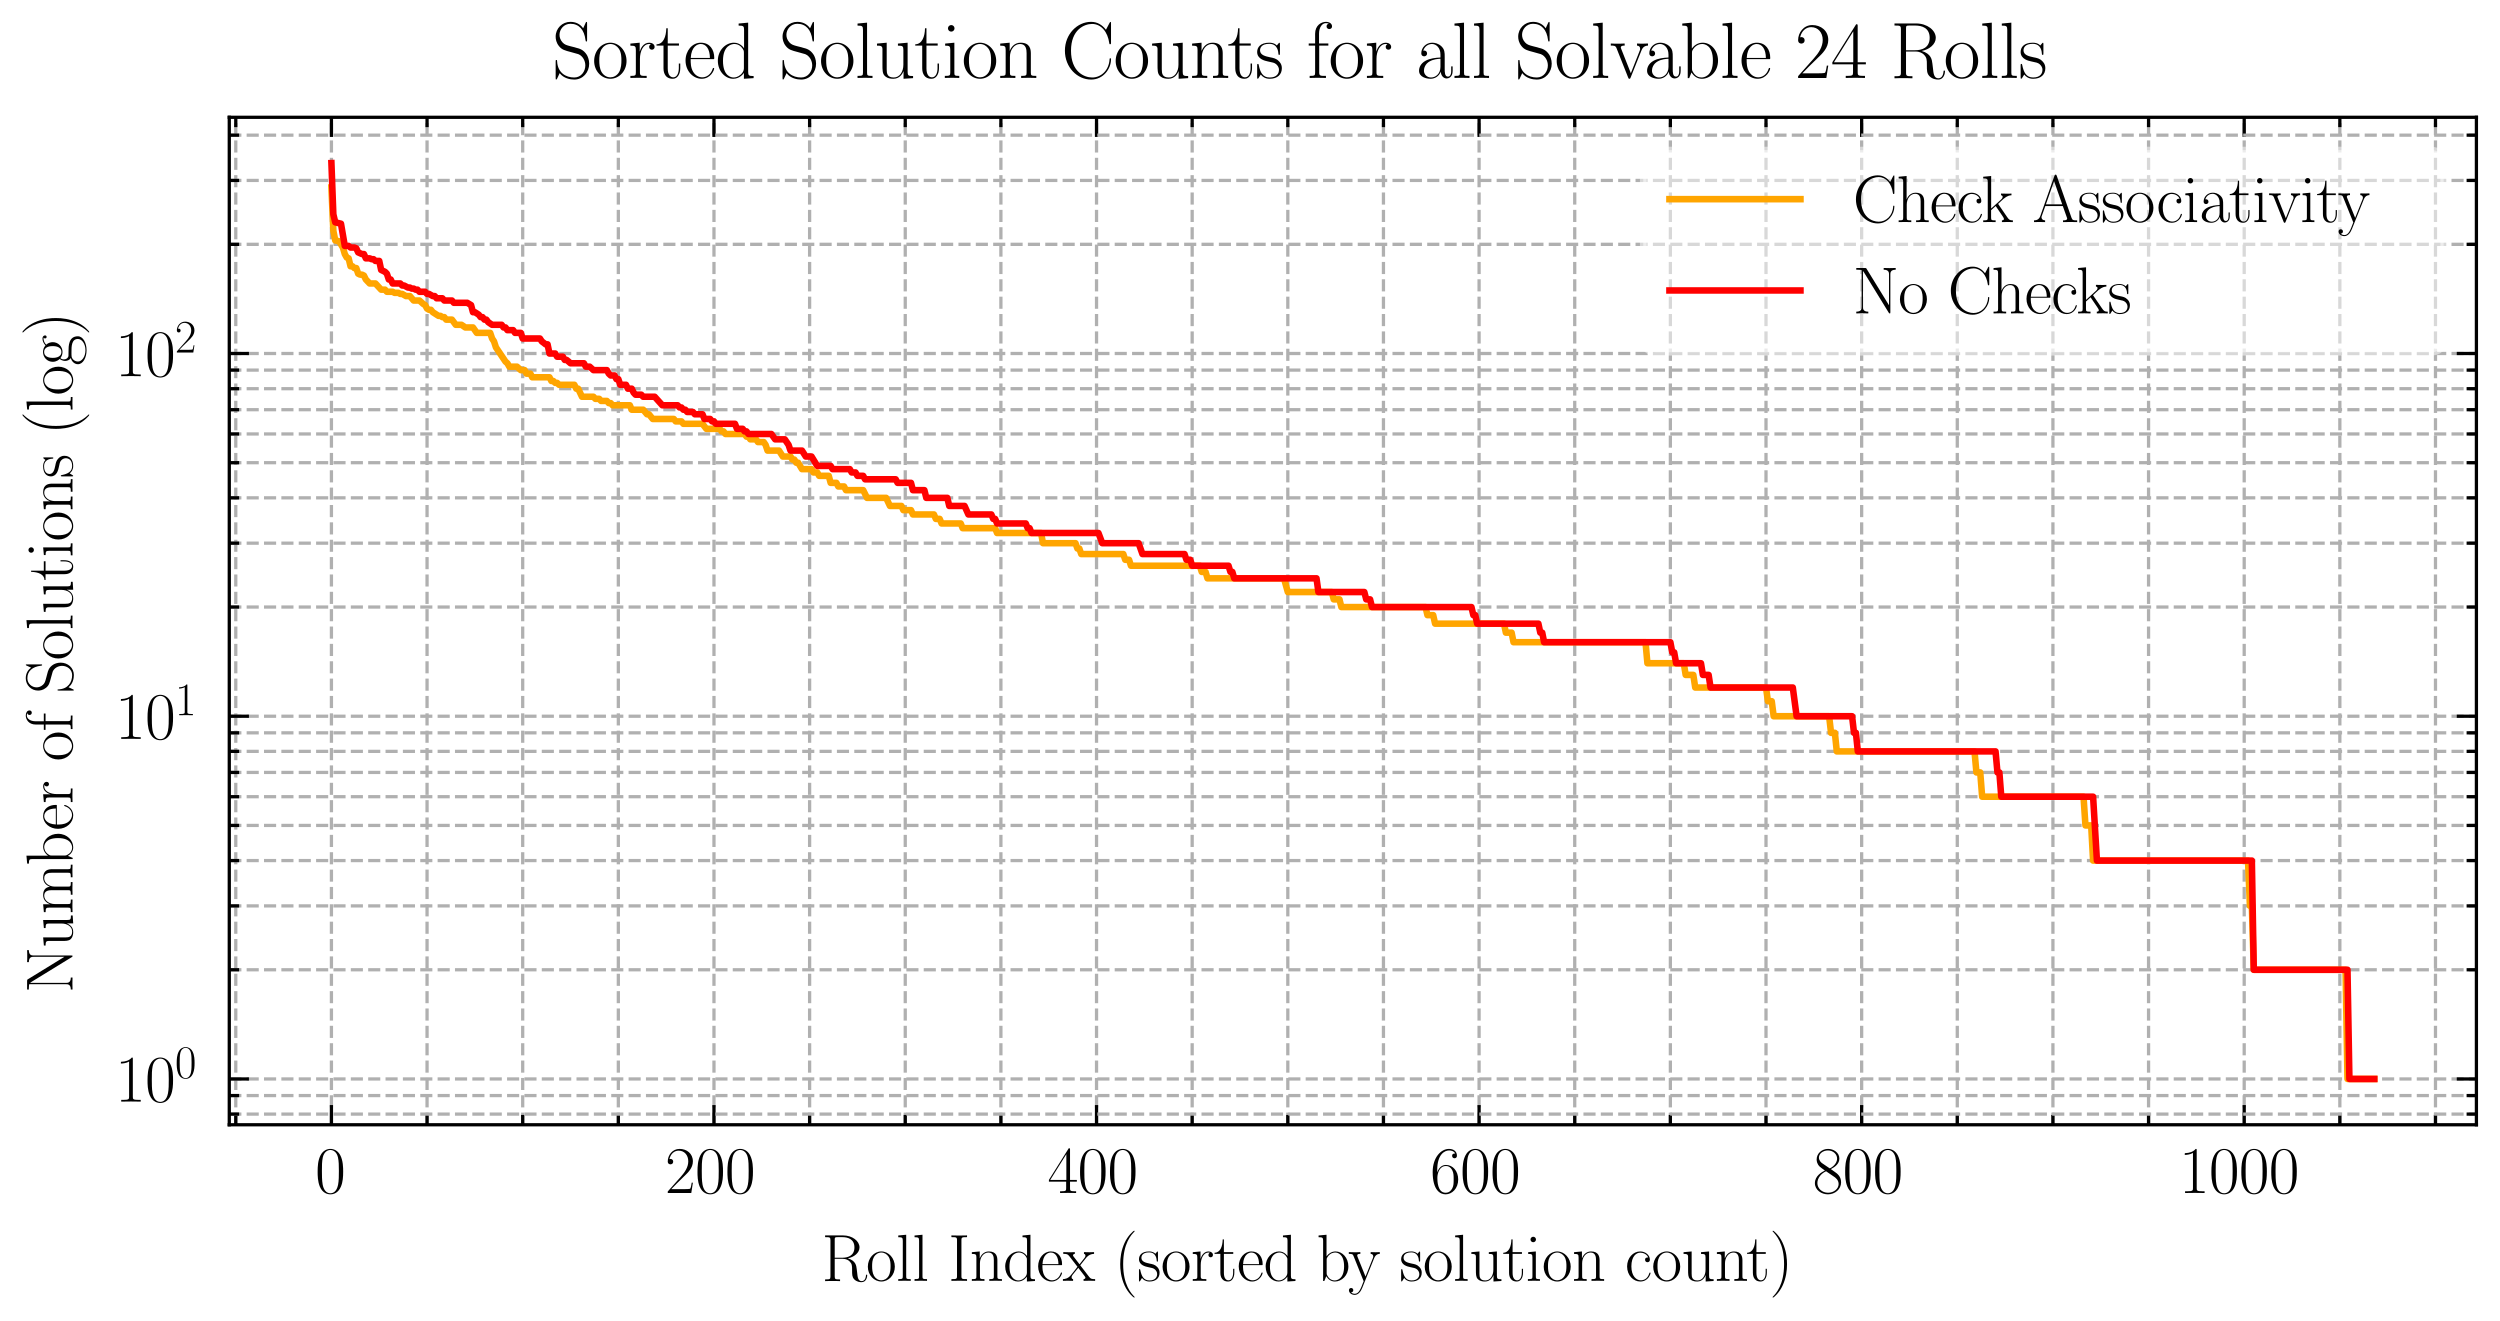 <?xml version="1.0" encoding="utf-8" standalone="no"?>
<!DOCTYPE svg PUBLIC "-//W3C//DTD SVG 1.1//EN"
  "http://www.w3.org/Graphics/SVG/1.1/DTD/svg11.dtd">
<svg xmlns:xlink="http://www.w3.org/1999/xlink" width="381.6pt" height="201.6pt" viewBox="0 0 381.6 201.6" xmlns="http://www.w3.org/2000/svg" version="1.1">
 <defs>
  <style type="text/css">*{stroke-linejoin: round; stroke-linecap: butt}</style>
 </defs>
 <g id="figure_1">
  <g id="patch_1">
   <path d="M 0 201.6 
L 381.6 201.6 
L 381.6 0 
L 0 0 
z
" style="fill: #ffffff"/>
  </g>
  <g id="axes_1">
   <g id="patch_2">
    <path d="M 34.997 171.682 
L 378 171.682 
L 378 17.902 
L 34.997 17.902 
z
" style="fill: #ffffff"/>
   </g>
   <g id="matplotlib.axis_1">
    <g id="xtick_1">
     <g id="line2d_1">
      <path d="M 50.588 171.682 
L 50.588 17.902 
" clip-path="url(#p01519e257e)" style="fill: none; stroke-dasharray: 1.85,0.8; stroke-dashoffset: 0; stroke: #b0b0b0; stroke-width: 0.5"/>
     </g>
     <g id="line2d_2">
      <defs>
       <path id="mbde2f45031" d="M 0 0 
L 0 -3 
" style="stroke: #000000; stroke-width: 0.5"/>
      </defs>
      <g>
       <use xlink:href="#mbde2f45031" x="50.588" y="171.682" style="stroke: #000000; stroke-width: 0.5"/>
      </g>
     </g>
     <g id="line2d_3">
      <defs>
       <path id="m425250a561" d="M 0 0 
L 0 3 
" style="stroke: #000000; stroke-width: 0.5"/>
      </defs>
      <g>
       <use xlink:href="#m425250a561" x="50.588" y="17.902" style="stroke: #000000; stroke-width: 0.5"/>
      </g>
     </g>
     <g id="text_1">
      <!-- $\mathdefault{0}$ -->
      <g transform="translate(48.097 182.1) scale(0.1 -0.1)">
       <defs>
        <path id="CMR17-30" d="M 2688 2038 
C 2688 2430 2682 3099 2413 3613 
C 2176 4063 1798 4224 1466 4224 
C 1158 4224 768 4082 525 3620 
C 269 3137 243 2539 243 2038 
C 243 1671 250 1112 448 623 
C 723 -39 1216 -128 1466 -128 
C 1760 -128 2208 -7 2470 604 
C 2662 1048 2688 1568 2688 2038 
z
M 1466 -26 
C 1056 -26 813 328 723 816 
C 653 1196 653 1749 653 2109 
C 653 2604 653 3015 736 3407 
C 858 3954 1216 4121 1466 4121 
C 1728 4121 2067 3947 2189 3420 
C 2272 3054 2278 2623 2278 2109 
C 2278 1691 2278 1176 2202 797 
C 2067 96 1690 -26 1466 -26 
z
" transform="scale(0.016)"/>
       </defs>
       <use xlink:href="#CMR17-30" transform="scale(0.996)"/>
      </g>
     </g>
    </g>
    <g id="xtick_2">
     <g id="line2d_4">
      <path d="M 108.981 171.682 
L 108.981 17.902 
" clip-path="url(#p01519e257e)" style="fill: none; stroke-dasharray: 1.85,0.8; stroke-dashoffset: 0; stroke: #b0b0b0; stroke-width: 0.5"/>
     </g>
     <g id="line2d_5">
      <g>
       <use xlink:href="#mbde2f45031" x="108.981" y="171.682" style="stroke: #000000; stroke-width: 0.5"/>
      </g>
     </g>
     <g id="line2d_6">
      <g>
       <use xlink:href="#m425250a561" x="108.981" y="17.902" style="stroke: #000000; stroke-width: 0.5"/>
      </g>
     </g>
     <g id="text_2">
      <!-- $\mathdefault{200}$ -->
      <g transform="translate(101.509 182.1) scale(0.1 -0.1)">
       <defs>
        <path id="CMR17-32" d="M 2669 990 
L 2554 990 
C 2490 537 2438 460 2413 422 
C 2381 371 1920 371 1830 371 
L 602 371 
C 832 620 1280 1073 1824 1596 
C 2214 1966 2669 2400 2669 3033 
C 2669 3788 2067 4224 1395 4224 
C 691 4224 262 3603 262 3027 
C 262 2777 448 2745 525 2745 
C 589 2745 781 2783 781 3007 
C 781 3206 614 3264 525 3264 
C 486 3264 448 3257 422 3244 
C 544 3788 915 4057 1306 4057 
C 1862 4057 2227 3616 2227 3033 
C 2227 2477 1901 1998 1536 1583 
L 262 147 
L 262 0 
L 2515 0 
L 2669 990 
z
" transform="scale(0.016)"/>
       </defs>
       <use xlink:href="#CMR17-32" transform="scale(0.996)"/>
       <use xlink:href="#CMR17-30" transform="translate(45.69 0) scale(0.996)"/>
       <use xlink:href="#CMR17-30" transform="translate(91.381 0) scale(0.996)"/>
      </g>
     </g>
    </g>
    <g id="xtick_3">
     <g id="line2d_7">
      <path d="M 167.375 171.682 
L 167.375 17.902 
" clip-path="url(#p01519e257e)" style="fill: none; stroke-dasharray: 1.85,0.8; stroke-dashoffset: 0; stroke: #b0b0b0; stroke-width: 0.5"/>
     </g>
     <g id="line2d_8">
      <g>
       <use xlink:href="#mbde2f45031" x="167.375" y="171.682" style="stroke: #000000; stroke-width: 0.5"/>
      </g>
     </g>
     <g id="line2d_9">
      <g>
       <use xlink:href="#m425250a561" x="167.375" y="17.902" style="stroke: #000000; stroke-width: 0.5"/>
      </g>
     </g>
     <g id="text_3">
      <!-- $\mathdefault{400}$ -->
      <g transform="translate(159.903 182.1) scale(0.1 -0.1)">
       <defs>
        <path id="CMR17-34" d="M 2150 4147 
C 2150 4281 2144 4288 2029 4288 
L 128 1254 
L 128 1088 
L 1779 1088 
L 1779 460 
C 1779 230 1766 166 1318 166 
L 1197 166 
L 1197 0 
C 1402 12 1747 12 1965 12 
C 2182 12 2528 12 2733 0 
L 2733 166 
L 2611 166 
C 2163 166 2150 230 2150 460 
L 2150 1088 
L 2803 1088 
L 2803 1254 
L 2150 1254 
L 2150 4147 
z
M 1798 3723 
L 1798 1254 
L 256 1254 
L 1798 3723 
z
" transform="scale(0.016)"/>
       </defs>
       <use xlink:href="#CMR17-34" transform="scale(0.996)"/>
       <use xlink:href="#CMR17-30" transform="translate(45.69 0) scale(0.996)"/>
       <use xlink:href="#CMR17-30" transform="translate(91.381 0) scale(0.996)"/>
      </g>
     </g>
    </g>
    <g id="xtick_4">
     <g id="line2d_10">
      <path d="M 225.768 171.682 
L 225.768 17.902 
" clip-path="url(#p01519e257e)" style="fill: none; stroke-dasharray: 1.85,0.8; stroke-dashoffset: 0; stroke: #b0b0b0; stroke-width: 0.5"/>
     </g>
     <g id="line2d_11">
      <g>
       <use xlink:href="#mbde2f45031" x="225.768" y="171.682" style="stroke: #000000; stroke-width: 0.5"/>
      </g>
     </g>
     <g id="line2d_12">
      <g>
       <use xlink:href="#m425250a561" x="225.768" y="17.902" style="stroke: #000000; stroke-width: 0.5"/>
      </g>
     </g>
     <g id="text_4">
      <!-- $\mathdefault{600}$ -->
      <g transform="translate(218.296 182.1) scale(0.1 -0.1)">
       <defs>
        <path id="CMR17-36" d="M 678 2198 
C 678 3712 1395 4076 1811 4076 
C 1946 4076 2272 4049 2400 3782 
C 2298 3782 2106 3782 2106 3558 
C 2106 3385 2246 3328 2336 3328 
C 2394 3328 2566 3353 2566 3571 
C 2566 3987 2246 4224 1805 4224 
C 1043 4224 243 3411 243 2011 
C 243 257 966 -128 1478 -128 
C 2099 -128 2688 431 2688 1295 
C 2688 2101 2170 2688 1517 2688 
C 1126 2688 838 2430 678 1979 
L 678 2198 
z
M 1478 25 
C 691 25 691 1212 691 1450 
C 691 1914 909 2585 1504 2585 
C 1613 2585 1926 2585 2138 2140 
C 2253 1889 2253 1624 2253 1302 
C 2253 954 2253 696 2118 438 
C 1978 173 1773 25 1478 25 
z
" transform="scale(0.016)"/>
       </defs>
       <use xlink:href="#CMR17-36" transform="scale(0.996)"/>
       <use xlink:href="#CMR17-30" transform="translate(45.69 0) scale(0.996)"/>
       <use xlink:href="#CMR17-30" transform="translate(91.381 0) scale(0.996)"/>
      </g>
     </g>
    </g>
    <g id="xtick_5">
     <g id="line2d_13">
      <path d="M 284.162 171.682 
L 284.162 17.902 
" clip-path="url(#p01519e257e)" style="fill: none; stroke-dasharray: 1.85,0.8; stroke-dashoffset: 0; stroke: #b0b0b0; stroke-width: 0.5"/>
     </g>
     <g id="line2d_14">
      <g>
       <use xlink:href="#mbde2f45031" x="284.162" y="171.682" style="stroke: #000000; stroke-width: 0.5"/>
      </g>
     </g>
     <g id="line2d_15">
      <g>
       <use xlink:href="#m425250a561" x="284.162" y="17.902" style="stroke: #000000; stroke-width: 0.5"/>
      </g>
     </g>
     <g id="text_5">
      <!-- $\mathdefault{800}$ -->
      <g transform="translate(276.69 182.1) scale(0.1 -0.1)">
       <defs>
        <path id="CMR17-38" d="M 1741 2289 
C 2144 2494 2554 2803 2554 3298 
C 2554 3884 1990 4224 1472 4224 
C 890 4224 378 3800 378 3215 
C 378 3054 416 2777 666 2533 
C 730 2469 998 2276 1171 2154 
C 883 2006 211 1652 211 945 
C 211 282 838 -128 1459 -128 
C 2144 -128 2720 366 2720 1022 
C 2720 1607 2330 1877 2074 2051 
L 1741 2289 
z
M 902 2855 
C 851 2887 595 3086 595 3388 
C 595 3781 998 4076 1459 4076 
C 1965 4076 2336 3716 2336 3298 
C 2336 2700 1670 2359 1638 2359 
C 1632 2359 1626 2359 1574 2398 
L 902 2855 
z
M 2080 1536 
C 2176 1466 2483 1253 2483 861 
C 2483 385 2010 25 1472 25 
C 890 25 448 443 448 951 
C 448 1459 838 1884 1280 2083 
L 2080 1536 
z
" transform="scale(0.016)"/>
       </defs>
       <use xlink:href="#CMR17-38" transform="scale(0.996)"/>
       <use xlink:href="#CMR17-30" transform="translate(45.69 0) scale(0.996)"/>
       <use xlink:href="#CMR17-30" transform="translate(91.381 0) scale(0.996)"/>
      </g>
     </g>
    </g>
    <g id="xtick_6">
     <g id="line2d_16">
      <path d="M 342.555 171.682 
L 342.555 17.902 
" clip-path="url(#p01519e257e)" style="fill: none; stroke-dasharray: 1.85,0.8; stroke-dashoffset: 0; stroke: #b0b0b0; stroke-width: 0.5"/>
     </g>
     <g id="line2d_17">
      <g>
       <use xlink:href="#mbde2f45031" x="342.555" y="171.682" style="stroke: #000000; stroke-width: 0.5"/>
      </g>
     </g>
     <g id="line2d_18">
      <g>
       <use xlink:href="#m425250a561" x="342.555" y="17.902" style="stroke: #000000; stroke-width: 0.5"/>
      </g>
     </g>
     <g id="text_6">
      <!-- $\mathdefault{1000}$ -->
      <g transform="translate(332.592 182.1) scale(0.1 -0.1)">
       <defs>
        <path id="CMR17-31" d="M 1702 4083 
C 1702 4217 1696 4224 1606 4224 
C 1357 3927 979 3833 621 3820 
C 602 3820 570 3820 563 3808 
C 557 3795 557 3782 557 3648 
C 755 3648 1088 3686 1344 3839 
L 1344 467 
C 1344 243 1331 166 781 166 
L 589 166 
L 589 0 
C 896 6 1216 12 1523 12 
C 1830 12 2150 6 2458 0 
L 2458 166 
L 2266 166 
C 1715 166 1702 236 1702 467 
L 1702 4083 
z
" transform="scale(0.016)"/>
       </defs>
       <use xlink:href="#CMR17-31" transform="scale(0.996)"/>
       <use xlink:href="#CMR17-30" transform="translate(45.69 0) scale(0.996)"/>
       <use xlink:href="#CMR17-30" transform="translate(91.381 0) scale(0.996)"/>
       <use xlink:href="#CMR17-30" transform="translate(137.071 0) scale(0.996)"/>
      </g>
     </g>
    </g>
    <g id="xtick_7">
     <g id="line2d_19">
      <path d="M 35.989 171.682 
L 35.989 17.902 
" clip-path="url(#p01519e257e)" style="fill: none; stroke-dasharray: 1.85,0.8; stroke-dashoffset: 0; stroke: #b0b0b0; stroke-width: 0.5"/>
     </g>
     <g id="line2d_20">
      <defs>
       <path id="m9611f60670" d="M 0 0 
L 0 -1.5 
" style="stroke: #000000; stroke-width: 0.5"/>
      </defs>
      <g>
       <use xlink:href="#m9611f60670" x="35.989" y="171.682" style="stroke: #000000; stroke-width: 0.5"/>
      </g>
     </g>
     <g id="line2d_21">
      <defs>
       <path id="md9efa71c49" d="M 0 0 
L 0 1.5 
" style="stroke: #000000; stroke-width: 0.5"/>
      </defs>
      <g>
       <use xlink:href="#md9efa71c49" x="35.989" y="17.902" style="stroke: #000000; stroke-width: 0.5"/>
      </g>
     </g>
    </g>
    <g id="xtick_8">
     <g id="line2d_22">
      <path d="M 65.186 171.682 
L 65.186 17.902 
" clip-path="url(#p01519e257e)" style="fill: none; stroke-dasharray: 1.85,0.8; stroke-dashoffset: 0; stroke: #b0b0b0; stroke-width: 0.5"/>
     </g>
     <g id="line2d_23">
      <g>
       <use xlink:href="#m9611f60670" x="65.186" y="171.682" style="stroke: #000000; stroke-width: 0.5"/>
      </g>
     </g>
     <g id="line2d_24">
      <g>
       <use xlink:href="#md9efa71c49" x="65.186" y="17.902" style="stroke: #000000; stroke-width: 0.5"/>
      </g>
     </g>
    </g>
    <g id="xtick_9">
     <g id="line2d_25">
      <path d="M 79.784 171.682 
L 79.784 17.902 
" clip-path="url(#p01519e257e)" style="fill: none; stroke-dasharray: 1.85,0.8; stroke-dashoffset: 0; stroke: #b0b0b0; stroke-width: 0.5"/>
     </g>
     <g id="line2d_26">
      <g>
       <use xlink:href="#m9611f60670" x="79.784" y="171.682" style="stroke: #000000; stroke-width: 0.5"/>
      </g>
     </g>
     <g id="line2d_27">
      <g>
       <use xlink:href="#md9efa71c49" x="79.784" y="17.902" style="stroke: #000000; stroke-width: 0.5"/>
      </g>
     </g>
    </g>
    <g id="xtick_10">
     <g id="line2d_28">
      <path d="M 94.383 171.682 
L 94.383 17.902 
" clip-path="url(#p01519e257e)" style="fill: none; stroke-dasharray: 1.85,0.8; stroke-dashoffset: 0; stroke: #b0b0b0; stroke-width: 0.5"/>
     </g>
     <g id="line2d_29">
      <g>
       <use xlink:href="#m9611f60670" x="94.383" y="171.682" style="stroke: #000000; stroke-width: 0.5"/>
      </g>
     </g>
     <g id="line2d_30">
      <g>
       <use xlink:href="#md9efa71c49" x="94.383" y="17.902" style="stroke: #000000; stroke-width: 0.5"/>
      </g>
     </g>
    </g>
    <g id="xtick_11">
     <g id="line2d_31">
      <path d="M 123.579 171.682 
L 123.579 17.902 
" clip-path="url(#p01519e257e)" style="fill: none; stroke-dasharray: 1.85,0.8; stroke-dashoffset: 0; stroke: #b0b0b0; stroke-width: 0.5"/>
     </g>
     <g id="line2d_32">
      <g>
       <use xlink:href="#m9611f60670" x="123.579" y="171.682" style="stroke: #000000; stroke-width: 0.5"/>
      </g>
     </g>
     <g id="line2d_33">
      <g>
       <use xlink:href="#md9efa71c49" x="123.579" y="17.902" style="stroke: #000000; stroke-width: 0.5"/>
      </g>
     </g>
    </g>
    <g id="xtick_12">
     <g id="line2d_34">
      <path d="M 138.178 171.682 
L 138.178 17.902 
" clip-path="url(#p01519e257e)" style="fill: none; stroke-dasharray: 1.85,0.8; stroke-dashoffset: 0; stroke: #b0b0b0; stroke-width: 0.5"/>
     </g>
     <g id="line2d_35">
      <g>
       <use xlink:href="#m9611f60670" x="138.178" y="171.682" style="stroke: #000000; stroke-width: 0.5"/>
      </g>
     </g>
     <g id="line2d_36">
      <g>
       <use xlink:href="#md9efa71c49" x="138.178" y="17.902" style="stroke: #000000; stroke-width: 0.5"/>
      </g>
     </g>
    </g>
    <g id="xtick_13">
     <g id="line2d_37">
      <path d="M 152.776 171.682 
L 152.776 17.902 
" clip-path="url(#p01519e257e)" style="fill: none; stroke-dasharray: 1.85,0.8; stroke-dashoffset: 0; stroke: #b0b0b0; stroke-width: 0.5"/>
     </g>
     <g id="line2d_38">
      <g>
       <use xlink:href="#m9611f60670" x="152.776" y="171.682" style="stroke: #000000; stroke-width: 0.5"/>
      </g>
     </g>
     <g id="line2d_39">
      <g>
       <use xlink:href="#md9efa71c49" x="152.776" y="17.902" style="stroke: #000000; stroke-width: 0.5"/>
      </g>
     </g>
    </g>
    <g id="xtick_14">
     <g id="line2d_40">
      <path d="M 181.973 171.682 
L 181.973 17.902 
" clip-path="url(#p01519e257e)" style="fill: none; stroke-dasharray: 1.85,0.8; stroke-dashoffset: 0; stroke: #b0b0b0; stroke-width: 0.5"/>
     </g>
     <g id="line2d_41">
      <g>
       <use xlink:href="#m9611f60670" x="181.973" y="171.682" style="stroke: #000000; stroke-width: 0.5"/>
      </g>
     </g>
     <g id="line2d_42">
      <g>
       <use xlink:href="#md9efa71c49" x="181.973" y="17.902" style="stroke: #000000; stroke-width: 0.5"/>
      </g>
     </g>
    </g>
    <g id="xtick_15">
     <g id="line2d_43">
      <path d="M 196.571 171.682 
L 196.571 17.902 
" clip-path="url(#p01519e257e)" style="fill: none; stroke-dasharray: 1.85,0.8; stroke-dashoffset: 0; stroke: #b0b0b0; stroke-width: 0.5"/>
     </g>
     <g id="line2d_44">
      <g>
       <use xlink:href="#m9611f60670" x="196.571" y="171.682" style="stroke: #000000; stroke-width: 0.5"/>
      </g>
     </g>
     <g id="line2d_45">
      <g>
       <use xlink:href="#md9efa71c49" x="196.571" y="17.902" style="stroke: #000000; stroke-width: 0.5"/>
      </g>
     </g>
    </g>
    <g id="xtick_16">
     <g id="line2d_46">
      <path d="M 211.17 171.682 
L 211.17 17.902 
" clip-path="url(#p01519e257e)" style="fill: none; stroke-dasharray: 1.85,0.8; stroke-dashoffset: 0; stroke: #b0b0b0; stroke-width: 0.5"/>
     </g>
     <g id="line2d_47">
      <g>
       <use xlink:href="#m9611f60670" x="211.17" y="171.682" style="stroke: #000000; stroke-width: 0.5"/>
      </g>
     </g>
     <g id="line2d_48">
      <g>
       <use xlink:href="#md9efa71c49" x="211.17" y="17.902" style="stroke: #000000; stroke-width: 0.5"/>
      </g>
     </g>
    </g>
    <g id="xtick_17">
     <g id="line2d_49">
      <path d="M 240.367 171.682 
L 240.367 17.902 
" clip-path="url(#p01519e257e)" style="fill: none; stroke-dasharray: 1.85,0.8; stroke-dashoffset: 0; stroke: #b0b0b0; stroke-width: 0.5"/>
     </g>
     <g id="line2d_50">
      <g>
       <use xlink:href="#m9611f60670" x="240.367" y="171.682" style="stroke: #000000; stroke-width: 0.5"/>
      </g>
     </g>
     <g id="line2d_51">
      <g>
       <use xlink:href="#md9efa71c49" x="240.367" y="17.902" style="stroke: #000000; stroke-width: 0.5"/>
      </g>
     </g>
    </g>
    <g id="xtick_18">
     <g id="line2d_52">
      <path d="M 254.965 171.682 
L 254.965 17.902 
" clip-path="url(#p01519e257e)" style="fill: none; stroke-dasharray: 1.85,0.8; stroke-dashoffset: 0; stroke: #b0b0b0; stroke-width: 0.5"/>
     </g>
     <g id="line2d_53">
      <g>
       <use xlink:href="#m9611f60670" x="254.965" y="171.682" style="stroke: #000000; stroke-width: 0.5"/>
      </g>
     </g>
     <g id="line2d_54">
      <g>
       <use xlink:href="#md9efa71c49" x="254.965" y="17.902" style="stroke: #000000; stroke-width: 0.5"/>
      </g>
     </g>
    </g>
    <g id="xtick_19">
     <g id="line2d_55">
      <path d="M 269.563 171.682 
L 269.563 17.902 
" clip-path="url(#p01519e257e)" style="fill: none; stroke-dasharray: 1.85,0.8; stroke-dashoffset: 0; stroke: #b0b0b0; stroke-width: 0.5"/>
     </g>
     <g id="line2d_56">
      <g>
       <use xlink:href="#m9611f60670" x="269.563" y="171.682" style="stroke: #000000; stroke-width: 0.5"/>
      </g>
     </g>
     <g id="line2d_57">
      <g>
       <use xlink:href="#md9efa71c49" x="269.563" y="17.902" style="stroke: #000000; stroke-width: 0.5"/>
      </g>
     </g>
    </g>
    <g id="xtick_20">
     <g id="line2d_58">
      <path d="M 298.76 171.682 
L 298.76 17.902 
" clip-path="url(#p01519e257e)" style="fill: none; stroke-dasharray: 1.85,0.8; stroke-dashoffset: 0; stroke: #b0b0b0; stroke-width: 0.5"/>
     </g>
     <g id="line2d_59">
      <g>
       <use xlink:href="#m9611f60670" x="298.76" y="171.682" style="stroke: #000000; stroke-width: 0.5"/>
      </g>
     </g>
     <g id="line2d_60">
      <g>
       <use xlink:href="#md9efa71c49" x="298.76" y="17.902" style="stroke: #000000; stroke-width: 0.5"/>
      </g>
     </g>
    </g>
    <g id="xtick_21">
     <g id="line2d_61">
      <path d="M 313.358 171.682 
L 313.358 17.902 
" clip-path="url(#p01519e257e)" style="fill: none; stroke-dasharray: 1.85,0.8; stroke-dashoffset: 0; stroke: #b0b0b0; stroke-width: 0.5"/>
     </g>
     <g id="line2d_62">
      <g>
       <use xlink:href="#m9611f60670" x="313.358" y="171.682" style="stroke: #000000; stroke-width: 0.5"/>
      </g>
     </g>
     <g id="line2d_63">
      <g>
       <use xlink:href="#md9efa71c49" x="313.358" y="17.902" style="stroke: #000000; stroke-width: 0.5"/>
      </g>
     </g>
    </g>
    <g id="xtick_22">
     <g id="line2d_64">
      <path d="M 327.957 171.682 
L 327.957 17.902 
" clip-path="url(#p01519e257e)" style="fill: none; stroke-dasharray: 1.85,0.8; stroke-dashoffset: 0; stroke: #b0b0b0; stroke-width: 0.5"/>
     </g>
     <g id="line2d_65">
      <g>
       <use xlink:href="#m9611f60670" x="327.957" y="171.682" style="stroke: #000000; stroke-width: 0.5"/>
      </g>
     </g>
     <g id="line2d_66">
      <g>
       <use xlink:href="#md9efa71c49" x="327.957" y="17.902" style="stroke: #000000; stroke-width: 0.5"/>
      </g>
     </g>
    </g>
    <g id="xtick_23">
     <g id="line2d_67">
      <path d="M 357.154 171.682 
L 357.154 17.902 
" clip-path="url(#p01519e257e)" style="fill: none; stroke-dasharray: 1.85,0.8; stroke-dashoffset: 0; stroke: #b0b0b0; stroke-width: 0.5"/>
     </g>
     <g id="line2d_68">
      <g>
       <use xlink:href="#m9611f60670" x="357.154" y="171.682" style="stroke: #000000; stroke-width: 0.5"/>
      </g>
     </g>
     <g id="line2d_69">
      <g>
       <use xlink:href="#md9efa71c49" x="357.154" y="17.902" style="stroke: #000000; stroke-width: 0.5"/>
      </g>
     </g>
    </g>
    <g id="xtick_24">
     <g id="line2d_70">
      <path d="M 371.752 171.682 
L 371.752 17.902 
" clip-path="url(#p01519e257e)" style="fill: none; stroke-dasharray: 1.85,0.8; stroke-dashoffset: 0; stroke: #b0b0b0; stroke-width: 0.5"/>
     </g>
     <g id="line2d_71">
      <g>
       <use xlink:href="#m9611f60670" x="371.752" y="171.682" style="stroke: #000000; stroke-width: 0.5"/>
      </g>
     </g>
     <g id="line2d_72">
      <g>
       <use xlink:href="#md9efa71c49" x="371.752" y="17.902" style="stroke: #000000; stroke-width: 0.5"/>
      </g>
     </g>
    </g>
    <g id="text_7">
     <!-- Roll Index (sorted by solution count) -->
     <g transform="translate(125.413 195.509) scale(0.1 -0.1)">
      <defs>
       <path id="CMR17-52" d="M 2509 2156 
C 3117 2278 3629 2689 3629 3203 
C 3629 3806 2950 4352 2054 4352 
L 333 4352 
L 333 4185 
C 774 4185 845 4185 845 3896 
L 845 428 
C 845 140 774 140 333 140 
L 333 -26 
C 518 -13 851 -13 1050 -13 
C 1248 -13 1581 -13 1766 -26 
L 1766 140 
C 1325 140 1254 140 1254 428 
L 1254 2112 
L 2003 2112 
C 2368 2112 2573 1964 2662 1881 
C 2918 1632 2918 1459 2918 1024 
C 2918 595 2918 377 3110 160 
C 3354 -103 3680 -128 3821 -128 
C 4294 -128 4365 403 4365 512 
C 4365 550 4365 595 4307 595 
C 4256 595 4250 556 4250 531 
C 4218 115 4032 -26 3834 -26 
C 3482 -26 3443 377 3405 768 
C 3386 902 3373 998 3360 1139 
C 3322 1459 3270 1926 2509 2156 
z
M 1984 2214 
L 1254 2214 
L 1254 3935 
C 1254 4153 1267 4185 1523 4185 
L 1990 4185 
C 2522 4185 3142 3999 3142 3203 
C 3142 2374 2464 2214 1984 2214 
z
" transform="scale(0.016)"/>
       <path id="CMR17-6f" d="M 2758 1356 
C 2758 2176 2163 2816 1466 2816 
C 768 2816 173 2176 173 1356 
C 173 550 768 -64 1466 -64 
C 2163 -64 2758 550 2758 1356 
z
M 1466 51 
C 1165 51 909 230 762 480 
C 602 768 582 1126 582 1408 
C 582 1676 595 2009 762 2297 
C 890 2508 1139 2713 1466 2713 
C 1754 2713 1997 2553 2150 2329 
C 2349 2028 2349 1606 2349 1408 
C 2349 1158 2336 774 2163 467 
C 1984 172 1709 51 1466 51 
z
" transform="scale(0.016)"/>
       <path id="CMR17-6c" d="M 979 4416 
L 218 4345 
L 218 4179 
C 595 4179 653 4141 653 3835 
L 653 439 
C 653 198 627 166 218 166 
L 218 0 
C 371 12 653 12 813 12 
C 979 12 1261 12 1414 0 
L 1414 166 
C 1005 166 979 191 979 439 
L 979 4416 
z
" transform="scale(0.016)"/>
       <path id="CMR17-49" d="M 1261 3898 
C 1261 4185 1338 4185 1798 4185 
L 1798 4352 
C 1594 4339 1267 4339 1050 4339 
C 832 4339 506 4339 301 4352 
L 301 4185 
C 762 4185 838 4185 838 3898 
L 838 453 
C 838 166 762 166 301 166 
L 301 0 
C 506 12 832 12 1050 12 
C 1267 12 1594 12 1798 0 
L 1798 166 
C 1338 166 1261 166 1261 453 
L 1261 3898 
z
" transform="scale(0.016)"/>
       <path id="CMR17-6e" d="M 2656 1954 
C 2656 2282 2592 2816 1837 2816 
C 1331 2816 1069 2424 973 2166 
L 966 2166 
L 966 2816 
L 211 2745 
L 211 2578 
C 589 2578 646 2540 646 2231 
L 646 443 
C 646 198 621 166 211 166 
L 211 0 
C 365 12 646 12 813 12 
C 979 12 1267 12 1421 0 
L 1421 166 
C 1011 166 986 192 986 443 
L 986 1678 
C 986 2269 1344 2713 1792 2713 
C 2266 2713 2317 2289 2317 1980 
L 2317 443 
C 2317 198 2291 166 1882 166 
L 1882 0 
C 2035 12 2317 12 2483 12 
C 2650 12 2938 12 3091 0 
L 3091 166 
C 2682 166 2656 192 2656 443 
L 2656 1954 
z
" transform="scale(0.016)"/>
       <path id="CMR17-64" d="M 1869 4345 
L 1869 4179 
C 2246 4179 2304 4141 2304 3843 
L 2304 2371 
C 2278 2403 2016 2816 1498 2816 
C 845 2816 211 2228 211 1376 
C 211 529 806 -64 1434 -64 
C 1978 -64 2259 361 2291 406 
L 2291 -64 
L 3066 -13 
L 3066 154 
C 2688 154 2630 193 2630 503 
L 2630 4416 
L 1869 4345 
z
M 2291 762 
C 2291 568 2176 393 2029 264 
C 1811 70 1594 38 1472 38 
C 1286 38 621 135 621 1369 
C 621 2636 1363 2713 1530 2713 
C 1824 2713 2061 2545 2208 2313 
C 2291 2177 2291 2157 2291 2041 
L 2291 762 
z
" transform="scale(0.016)"/>
       <path id="CMR17-65" d="M 2438 1503 
C 2464 1529 2464 1542 2464 1606 
C 2464 2251 2118 2816 1389 2816 
C 710 2816 173 2175 173 1394 
C 173 554 781 -64 1459 -64 
C 2176 -64 2458 619 2458 755 
C 2458 800 2419 800 2406 800 
C 2362 800 2355 787 2330 709 
C 2189 270 1837 51 1504 51 
C 1229 51 954 206 781 490 
C 582 819 582 1200 582 1503 
L 2438 1503 
z
M 589 1600 
C 634 2511 1126 2713 1382 2713 
C 1818 2713 2112 2308 2118 1600 
L 589 1600 
z
" transform="scale(0.016)"/>
       <path id="CMR17-78" d="M 1664 1491 
C 1856 1740 2074 2022 2253 2233 
C 2464 2476 2707 2579 2989 2585 
L 2989 2752 
C 2880 2745 2656 2739 2541 2739 
C 2368 2739 2170 2739 2022 2752 
L 2022 2585 
C 2112 2572 2163 2508 2163 2419 
C 2163 2304 2099 2233 2067 2188 
L 1594 1587 
L 1030 2323 
C 973 2393 973 2406 973 2438 
C 973 2515 1037 2579 1146 2585 
L 1146 2752 
C 992 2739 717 2739 557 2739 
C 384 2739 179 2739 38 2752 
L 38 2585 
C 384 2585 461 2560 614 2368 
L 1350 1414 
C 1363 1401 1395 1363 1395 1344 
C 1395 1318 838 633 768 544 
C 480 198 179 172 6 166 
L 6 0 
C 115 6 339 12 454 12 
C 582 12 864 12 979 0 
L 979 166 
C 941 172 838 185 838 332 
C 838 448 890 518 947 595 
L 1478 1248 
L 2035 524 
C 2086 454 2163 358 2163 313 
C 2163 224 2086 172 1984 166 
L 1984 0 
C 2138 12 2413 12 2573 12 
C 2746 12 2950 12 3091 0 
L 3091 166 
C 2771 166 2675 179 2522 377 
L 1664 1491 
z
" transform="scale(0.016)"/>
       <path id="CMR17-28" d="M 1958 -1562 
C 1958 -1556 1958 -1543 1939 -1524 
C 1645 -1223 858 -403 858 1596 
C 858 3595 1632 4408 1946 4729 
C 1946 4735 1958 4748 1958 4767 
C 1958 4787 1939 4800 1914 4800 
C 1843 4800 1299 4325 986 3620 
C 666 2909 576 2218 576 1603 
C 576 1141 621 360 1005 -467 
C 1312 -1133 1837 -1600 1914 -1600 
C 1946 -1600 1958 -1588 1958 -1562 
z
" transform="scale(0.016)"/>
       <path id="CMR17-73" d="M 1978 2688 
C 1978 2803 1971 2809 1933 2809 
C 1907 2809 1901 2803 1824 2707 
C 1805 2681 1747 2617 1728 2592 
C 1523 2809 1235 2816 1126 2816 
C 416 2816 160 2444 160 2073 
C 160 1497 813 1363 998 1324 
C 1402 1241 1542 1216 1677 1100 
C 1760 1024 1901 883 1901 652 
C 1901 384 1747 38 1158 38 
C 602 38 403 460 288 1024 
C 269 1113 269 1120 218 1120 
C 166 1120 160 1113 160 985 
L 160 64 
C 160 -52 166 -58 205 -58 
C 237 -58 243 -52 275 0 
C 314 57 410 211 448 275 
C 576 102 800 -64 1158 -64 
C 1792 -64 2131 281 2131 780 
C 2131 1107 1958 1280 1875 1356 
C 1683 1555 1459 1600 1190 1651 
C 838 1728 390 1817 390 2208 
C 390 2374 480 2726 1126 2726 
C 1811 2726 1850 2086 1862 1881 
C 1869 1849 1901 1843 1920 1843 
C 1978 1843 1978 1862 1978 1971 
L 1978 2688 
z
" transform="scale(0.016)"/>
       <path id="CMR17-72" d="M 960 1517 
C 960 2134 1222 2713 1702 2713 
C 1747 2713 1792 2707 1837 2687 
C 1837 2687 1696 2642 1696 2475 
C 1696 2321 1818 2257 1914 2257 
C 1990 2257 2131 2302 2131 2482 
C 2131 2687 1926 2816 1709 2816 
C 1222 2816 1011 2340 947 2115 
L 941 2115 
L 941 2816 
L 198 2745 
L 198 2578 
C 576 2578 634 2540 634 2231 
L 634 443 
C 634 198 608 166 198 166 
L 198 0 
C 352 12 646 12 813 12 
C 998 12 1325 12 1498 0 
L 1498 166 
C 1037 166 960 166 960 455 
L 960 1517 
z
" transform="scale(0.016)"/>
       <path id="CMR17-74" d="M 966 2585 
L 1862 2585 
L 1862 2752 
L 966 2752 
L 966 3968 
L 851 3968 
C 838 3292 614 2700 70 2687 
L 70 2585 
L 627 2585 
L 627 778 
C 627 655 627 -64 1370 -64 
C 1747 -64 1965 308 1965 784 
L 1965 1151 
L 1850 1151 
L 1850 790 
C 1850 347 1677 51 1408 51 
C 1222 51 966 179 966 765 
L 966 2585 
z
" transform="scale(0.016)"/>
       <path id="CMR17-62" d="M 960 4416 
L 198 4345 
L 198 4179 
C 576 4179 634 4141 634 3843 
L 634 -13 
L 749 -13 
L 934 445 
C 1120 141 1395 -64 1766 -64 
C 2406 -64 3053 503 3053 1382 
C 3053 2209 2477 2816 1830 2816 
C 1434 2816 1152 2603 960 2351 
L 960 4416 
z
M 973 2022 
C 973 2138 973 2157 1062 2293 
C 1312 2681 1670 2713 1792 2713 
C 1984 2713 2643 2610 2643 1388 
C 2643 109 1888 38 1734 38 
C 1536 38 1248 115 1043 490 
C 973 613 973 626 973 742 
L 973 2022 
z
" transform="scale(0.016)"/>
       <path id="CMR17-79" d="M 2496 2183 
C 2656 2579 2944 2585 3034 2585 
L 3034 2752 
C 2912 2745 2752 2739 2630 2739 
C 2496 2739 2285 2739 2157 2752 
L 2157 2585 
C 2400 2566 2406 2384 2406 2332 
C 2406 2268 2394 2235 2362 2158 
L 1664 409 
L 902 2300 
C 870 2378 870 2423 870 2430 
C 870 2572 1018 2585 1171 2585 
L 1171 2752 
C 1018 2739 742 2739 582 2739 
C 410 2739 205 2739 64 2752 
L 64 2585 
C 410 2585 448 2553 531 2345 
L 1485 -31 
C 1197 -795 1030 -1242 627 -1242 
C 557 -1242 397 -1223 282 -1106 
C 429 -1093 493 -1002 493 -892 
C 493 -782 416 -685 288 -685 
C 147 -685 77 -782 77 -899 
C 77 -1158 339 -1344 627 -1344 
C 998 -1344 1229 -983 1357 -659 
L 2496 2183 
z
" transform="scale(0.016)"/>
       <path id="CMR17-75" d="M 1882 2745 
L 1882 2579 
C 2259 2579 2317 2540 2317 2229 
L 2317 1053 
C 2317 510 2029 38 1555 38 
C 1030 38 986 355 986 691 
L 986 2816 
L 211 2745 
L 211 2579 
C 467 2579 640 2579 646 2320 
L 646 1079 
C 646 646 646 368 813 187 
C 896 103 1056 -64 1517 -64 
C 2061 -64 2272 400 2323 536 
L 2330 536 
L 2330 -64 
L 3091 -13 
L 3091 154 
C 2714 154 2656 193 2656 503 
L 2656 2816 
L 1882 2745 
z
" transform="scale(0.016)"/>
       <path id="CMR17-69" d="M 992 3961 
C 992 4102 877 4224 730 4224 
C 589 4224 467 4108 467 3961 
C 467 3820 582 3699 730 3699 
C 870 3699 992 3814 992 3961 
z
M 243 2745 
L 243 2579 
C 602 2579 653 2540 653 2231 
L 653 443 
C 653 198 627 166 218 166 
L 218 0 
C 371 12 646 12 806 12 
C 960 12 1222 12 1370 0 
L 1370 166 
C 992 166 979 205 979 436 
L 979 2816 
L 243 2745 
z
" transform="scale(0.016)"/>
       <path id="CMR17-63" d="M 2234 2240 
C 2112 2240 1933 2240 1933 2015 
C 1933 1836 2080 1785 2163 1785 
C 2208 1785 2394 1804 2394 2028 
C 2394 2476 1958 2816 1466 2816 
C 787 2816 211 2201 211 1379 
C 211 521 813 -64 1466 -64 
C 2259 -64 2458 676 2458 747 
C 2458 773 2451 792 2406 792 
C 2362 792 2355 786 2330 702 
C 2163 180 1798 51 1523 51 
C 1114 51 621 431 621 1385 
C 621 2358 1094 2700 1472 2700 
C 1722 2700 2093 2582 2234 2240 
z
" transform="scale(0.016)"/>
       <path id="CMR17-29" d="M 1683 1596 
C 1683 2057 1638 2839 1254 3665 
C 947 4332 422 4800 346 4800 
C 326 4800 301 4793 301 4761 
C 301 4748 307 4742 314 4729 
C 621 4408 1402 3595 1402 1603 
C 1402 -396 627 -1210 314 -1530 
C 307 -1543 301 -1549 301 -1562 
C 301 -1594 326 -1600 346 -1600 
C 416 -1600 960 -1127 1274 -422 
C 1594 289 1683 981 1683 1596 
z
" transform="scale(0.016)"/>
      </defs>
      <use xlink:href="#CMR17-52" transform="scale(0.996)"/>
      <use xlink:href="#CMR17-6f" transform="translate(67.791 0) scale(0.996)"/>
      <use xlink:href="#CMR17-6c" transform="translate(113.482 0) scale(0.996)"/>
      <use xlink:href="#CMR17-6c" transform="translate(138.353 0) scale(0.996)"/>
      <use xlink:href="#CMR17-49" transform="translate(193.3 0) scale(0.996)"/>
      <use xlink:href="#CMR17-6e" transform="translate(225.938 0) scale(0.996)"/>
      <use xlink:href="#CMR17-64" transform="translate(276.833 0) scale(0.996)"/>
      <use xlink:href="#CMR17-65" transform="translate(327.729 0) scale(0.996)"/>
      <use xlink:href="#CMR17-78" transform="translate(368.214 0) scale(0.996)"/>
      <use xlink:href="#CMR17-28" transform="translate(446.583 0) scale(0.996)"/>
      <use xlink:href="#CMR17-73" transform="translate(481.864 0) scale(0.996)"/>
      <use xlink:href="#CMR17-6f" transform="translate(517.665 0) scale(0.996)"/>
      <use xlink:href="#CMR17-72" transform="translate(563.356 0) scale(0.996)"/>
      <use xlink:href="#CMR17-74" transform="translate(598.637 0) scale(0.996)"/>
      <use xlink:href="#CMR17-65" transform="translate(633.917 0) scale(0.996)"/>
      <use xlink:href="#CMR17-64" transform="translate(674.403 0) scale(0.996)"/>
      <use xlink:href="#CMR17-62" transform="translate(755.374 0) scale(0.996)"/>
      <use xlink:href="#CMR17-79" transform="translate(803.667 0) scale(0.996)"/>
      <use xlink:href="#CMR17-73" transform="translate(882.036 0) scale(0.996)"/>
      <use xlink:href="#CMR17-6f" transform="translate(917.838 0) scale(0.996)"/>
      <use xlink:href="#CMR17-6c" transform="translate(963.528 0) scale(0.996)"/>
      <use xlink:href="#CMR17-75" transform="translate(988.399 0) scale(0.996)"/>
      <use xlink:href="#CMR17-74" transform="translate(1039.295 0) scale(0.996)"/>
      <use xlink:href="#CMR17-69" transform="translate(1074.575 0) scale(0.996)"/>
      <use xlink:href="#CMR17-6f" transform="translate(1099.446 0) scale(0.996)"/>
      <use xlink:href="#CMR17-6e" transform="translate(1145.137 0) scale(0.996)"/>
      <use xlink:href="#CMR17-63" transform="translate(1226.108 0) scale(0.996)"/>
      <use xlink:href="#CMR17-6f" transform="translate(1266.594 0) scale(0.996)"/>
      <use xlink:href="#CMR17-75" transform="translate(1312.284 0) scale(0.996)"/>
      <use xlink:href="#CMR17-6e" transform="translate(1363.18 0) scale(0.996)"/>
      <use xlink:href="#CMR17-74" transform="translate(1411.473 0) scale(0.996)"/>
      <use xlink:href="#CMR17-29" transform="translate(1446.753 0) scale(0.996)"/>
     </g>
    </g>
   </g>
   <g id="matplotlib.axis_2">
    <g id="ytick_1">
     <g id="line2d_73">
      <path d="M 34.997 164.692 
L 378 164.692 
" clip-path="url(#p01519e257e)" style="fill: none; stroke-dasharray: 1.85,0.8; stroke-dashoffset: 0; stroke: #b0b0b0; stroke-width: 0.5"/>
     </g>
     <g id="line2d_74">
      <defs>
       <path id="m1627bb2300" d="M 0 0 
L 3 0 
" style="stroke: #000000; stroke-width: 0.5"/>
      </defs>
      <g>
       <use xlink:href="#m1627bb2300" x="34.997" y="164.692" style="stroke: #000000; stroke-width: 0.5"/>
      </g>
     </g>
     <g id="line2d_75">
      <defs>
       <path id="m5e7dcbd098" d="M 0 0 
L -3 0 
" style="stroke: #000000; stroke-width: 0.5"/>
      </defs>
      <g>
       <use xlink:href="#m5e7dcbd098" x="378" y="164.692" style="stroke: #000000; stroke-width: 0.5"/>
      </g>
     </g>
     <g id="text_8">
      <!-- $\mathdefault{10^{0}}$ -->
      <g transform="translate(17.563 168.151) scale(0.1 -0.1)">
       <use xlink:href="#CMR17-31" transform="scale(0.996)"/>
       <use xlink:href="#CMR17-30" transform="translate(45.69 0) scale(0.996)"/>
       <use xlink:href="#CMR17-30" transform="translate(91.381 36.154) scale(0.697)"/>
      </g>
     </g>
    </g>
    <g id="ytick_2">
     <g id="line2d_76">
      <path d="M 34.997 109.327 
L 378 109.327 
" clip-path="url(#p01519e257e)" style="fill: none; stroke-dasharray: 1.85,0.8; stroke-dashoffset: 0; stroke: #b0b0b0; stroke-width: 0.5"/>
     </g>
     <g id="line2d_77">
      <g>
       <use xlink:href="#m1627bb2300" x="34.997" y="109.327" style="stroke: #000000; stroke-width: 0.5"/>
      </g>
     </g>
     <g id="line2d_78">
      <g>
       <use xlink:href="#m5e7dcbd098" x="378" y="109.327" style="stroke: #000000; stroke-width: 0.5"/>
      </g>
     </g>
     <g id="text_9">
      <!-- $\mathdefault{10^{1}}$ -->
      <g transform="translate(17.563 112.786) scale(0.1 -0.1)">
       <use xlink:href="#CMR17-31" transform="scale(0.996)"/>
       <use xlink:href="#CMR17-30" transform="translate(45.69 0) scale(0.996)"/>
       <use xlink:href="#CMR17-31" transform="translate(91.381 36.154) scale(0.697)"/>
      </g>
     </g>
    </g>
    <g id="ytick_3">
     <g id="line2d_79">
      <path d="M 34.997 53.961 
L 378 53.961 
" clip-path="url(#p01519e257e)" style="fill: none; stroke-dasharray: 1.85,0.8; stroke-dashoffset: 0; stroke: #b0b0b0; stroke-width: 0.5"/>
     </g>
     <g id="line2d_80">
      <g>
       <use xlink:href="#m1627bb2300" x="34.997" y="53.961" style="stroke: #000000; stroke-width: 0.5"/>
      </g>
     </g>
     <g id="line2d_81">
      <g>
       <use xlink:href="#m5e7dcbd098" x="378" y="53.961" style="stroke: #000000; stroke-width: 0.5"/>
      </g>
     </g>
     <g id="text_10">
      <!-- $\mathdefault{10^{2}}$ -->
      <g transform="translate(17.563 57.421) scale(0.1 -0.1)">
       <use xlink:href="#CMR17-31" transform="scale(0.996)"/>
       <use xlink:href="#CMR17-30" transform="translate(45.69 0) scale(0.996)"/>
       <use xlink:href="#CMR17-32" transform="translate(91.381 36.154) scale(0.697)"/>
      </g>
     </g>
    </g>
    <g id="ytick_4">
     <g id="line2d_82">
      <path d="M 34.997 170.057 
L 378 170.057 
" clip-path="url(#p01519e257e)" style="fill: none; stroke-dasharray: 1.85,0.8; stroke-dashoffset: 0; stroke: #b0b0b0; stroke-width: 0.5"/>
     </g>
     <g id="line2d_83">
      <defs>
       <path id="m5d1f3c86e7" d="M 0 0 
L 1.5 0 
" style="stroke: #000000; stroke-width: 0.5"/>
      </defs>
      <g>
       <use xlink:href="#m5d1f3c86e7" x="34.997" y="170.057" style="stroke: #000000; stroke-width: 0.5"/>
      </g>
     </g>
     <g id="line2d_84">
      <defs>
       <path id="m2d120e37d7" d="M 0 0 
L -1.5 0 
" style="stroke: #000000; stroke-width: 0.5"/>
      </defs>
      <g>
       <use xlink:href="#m2d120e37d7" x="378" y="170.057" style="stroke: #000000; stroke-width: 0.5"/>
      </g>
     </g>
    </g>
    <g id="ytick_5">
     <g id="line2d_85">
      <path d="M 34.997 167.225 
L 378 167.225 
" clip-path="url(#p01519e257e)" style="fill: none; stroke-dasharray: 1.85,0.8; stroke-dashoffset: 0; stroke: #b0b0b0; stroke-width: 0.5"/>
     </g>
     <g id="line2d_86">
      <g>
       <use xlink:href="#m5d1f3c86e7" x="34.997" y="167.225" style="stroke: #000000; stroke-width: 0.5"/>
      </g>
     </g>
     <g id="line2d_87">
      <g>
       <use xlink:href="#m2d120e37d7" x="378" y="167.225" style="stroke: #000000; stroke-width: 0.5"/>
      </g>
     </g>
    </g>
    <g id="ytick_6">
     <g id="line2d_88">
      <path d="M 34.997 148.025 
L 378 148.025 
" clip-path="url(#p01519e257e)" style="fill: none; stroke-dasharray: 1.85,0.8; stroke-dashoffset: 0; stroke: #b0b0b0; stroke-width: 0.5"/>
     </g>
     <g id="line2d_89">
      <g>
       <use xlink:href="#m5d1f3c86e7" x="34.997" y="148.025" style="stroke: #000000; stroke-width: 0.5"/>
      </g>
     </g>
     <g id="line2d_90">
      <g>
       <use xlink:href="#m2d120e37d7" x="378" y="148.025" style="stroke: #000000; stroke-width: 0.5"/>
      </g>
     </g>
    </g>
    <g id="ytick_7">
     <g id="line2d_91">
      <path d="M 34.997 138.276 
L 378 138.276 
" clip-path="url(#p01519e257e)" style="fill: none; stroke-dasharray: 1.85,0.8; stroke-dashoffset: 0; stroke: #b0b0b0; stroke-width: 0.5"/>
     </g>
     <g id="line2d_92">
      <g>
       <use xlink:href="#m5d1f3c86e7" x="34.997" y="138.276" style="stroke: #000000; stroke-width: 0.5"/>
      </g>
     </g>
     <g id="line2d_93">
      <g>
       <use xlink:href="#m2d120e37d7" x="378" y="138.276" style="stroke: #000000; stroke-width: 0.5"/>
      </g>
     </g>
    </g>
    <g id="ytick_8">
     <g id="line2d_94">
      <path d="M 34.997 131.359 
L 378 131.359 
" clip-path="url(#p01519e257e)" style="fill: none; stroke-dasharray: 1.85,0.8; stroke-dashoffset: 0; stroke: #b0b0b0; stroke-width: 0.5"/>
     </g>
     <g id="line2d_95">
      <g>
       <use xlink:href="#m5d1f3c86e7" x="34.997" y="131.359" style="stroke: #000000; stroke-width: 0.5"/>
      </g>
     </g>
     <g id="line2d_96">
      <g>
       <use xlink:href="#m2d120e37d7" x="378" y="131.359" style="stroke: #000000; stroke-width: 0.5"/>
      </g>
     </g>
    </g>
    <g id="ytick_9">
     <g id="line2d_97">
      <path d="M 34.997 125.993 
L 378 125.993 
" clip-path="url(#p01519e257e)" style="fill: none; stroke-dasharray: 1.85,0.8; stroke-dashoffset: 0; stroke: #b0b0b0; stroke-width: 0.5"/>
     </g>
     <g id="line2d_98">
      <g>
       <use xlink:href="#m5d1f3c86e7" x="34.997" y="125.993" style="stroke: #000000; stroke-width: 0.5"/>
      </g>
     </g>
     <g id="line2d_99">
      <g>
       <use xlink:href="#m2d120e37d7" x="378" y="125.993" style="stroke: #000000; stroke-width: 0.5"/>
      </g>
     </g>
    </g>
    <g id="ytick_10">
     <g id="line2d_100">
      <path d="M 34.997 121.609 
L 378 121.609 
" clip-path="url(#p01519e257e)" style="fill: none; stroke-dasharray: 1.85,0.8; stroke-dashoffset: 0; stroke: #b0b0b0; stroke-width: 0.5"/>
     </g>
     <g id="line2d_101">
      <g>
       <use xlink:href="#m5d1f3c86e7" x="34.997" y="121.609" style="stroke: #000000; stroke-width: 0.5"/>
      </g>
     </g>
     <g id="line2d_102">
      <g>
       <use xlink:href="#m2d120e37d7" x="378" y="121.609" style="stroke: #000000; stroke-width: 0.5"/>
      </g>
     </g>
    </g>
    <g id="ytick_11">
     <g id="line2d_103">
      <path d="M 34.997 117.903 
L 378 117.903 
" clip-path="url(#p01519e257e)" style="fill: none; stroke-dasharray: 1.85,0.8; stroke-dashoffset: 0; stroke: #b0b0b0; stroke-width: 0.5"/>
     </g>
     <g id="line2d_104">
      <g>
       <use xlink:href="#m5d1f3c86e7" x="34.997" y="117.903" style="stroke: #000000; stroke-width: 0.5"/>
      </g>
     </g>
     <g id="line2d_105">
      <g>
       <use xlink:href="#m2d120e37d7" x="378" y="117.903" style="stroke: #000000; stroke-width: 0.5"/>
      </g>
     </g>
    </g>
    <g id="ytick_12">
     <g id="line2d_106">
      <path d="M 34.997 114.692 
L 378 114.692 
" clip-path="url(#p01519e257e)" style="fill: none; stroke-dasharray: 1.85,0.8; stroke-dashoffset: 0; stroke: #b0b0b0; stroke-width: 0.5"/>
     </g>
     <g id="line2d_107">
      <g>
       <use xlink:href="#m5d1f3c86e7" x="34.997" y="114.692" style="stroke: #000000; stroke-width: 0.5"/>
      </g>
     </g>
     <g id="line2d_108">
      <g>
       <use xlink:href="#m2d120e37d7" x="378" y="114.692" style="stroke: #000000; stroke-width: 0.5"/>
      </g>
     </g>
    </g>
    <g id="ytick_13">
     <g id="line2d_109">
      <path d="M 34.997 111.86 
L 378 111.86 
" clip-path="url(#p01519e257e)" style="fill: none; stroke-dasharray: 1.85,0.8; stroke-dashoffset: 0; stroke: #b0b0b0; stroke-width: 0.5"/>
     </g>
     <g id="line2d_110">
      <g>
       <use xlink:href="#m5d1f3c86e7" x="34.997" y="111.86" style="stroke: #000000; stroke-width: 0.5"/>
      </g>
     </g>
     <g id="line2d_111">
      <g>
       <use xlink:href="#m2d120e37d7" x="378" y="111.86" style="stroke: #000000; stroke-width: 0.5"/>
      </g>
     </g>
    </g>
    <g id="ytick_14">
     <g id="line2d_112">
      <path d="M 34.997 92.66 
L 378 92.66 
" clip-path="url(#p01519e257e)" style="fill: none; stroke-dasharray: 1.85,0.8; stroke-dashoffset: 0; stroke: #b0b0b0; stroke-width: 0.5"/>
     </g>
     <g id="line2d_113">
      <g>
       <use xlink:href="#m5d1f3c86e7" x="34.997" y="92.66" style="stroke: #000000; stroke-width: 0.5"/>
      </g>
     </g>
     <g id="line2d_114">
      <g>
       <use xlink:href="#m2d120e37d7" x="378" y="92.66" style="stroke: #000000; stroke-width: 0.5"/>
      </g>
     </g>
    </g>
    <g id="ytick_15">
     <g id="line2d_115">
      <path d="M 34.997 82.911 
L 378 82.911 
" clip-path="url(#p01519e257e)" style="fill: none; stroke-dasharray: 1.85,0.8; stroke-dashoffset: 0; stroke: #b0b0b0; stroke-width: 0.5"/>
     </g>
     <g id="line2d_116">
      <g>
       <use xlink:href="#m5d1f3c86e7" x="34.997" y="82.911" style="stroke: #000000; stroke-width: 0.5"/>
      </g>
     </g>
     <g id="line2d_117">
      <g>
       <use xlink:href="#m2d120e37d7" x="378" y="82.911" style="stroke: #000000; stroke-width: 0.5"/>
      </g>
     </g>
    </g>
    <g id="ytick_16">
     <g id="line2d_118">
      <path d="M 34.997 75.993 
L 378 75.993 
" clip-path="url(#p01519e257e)" style="fill: none; stroke-dasharray: 1.85,0.8; stroke-dashoffset: 0; stroke: #b0b0b0; stroke-width: 0.5"/>
     </g>
     <g id="line2d_119">
      <g>
       <use xlink:href="#m5d1f3c86e7" x="34.997" y="75.993" style="stroke: #000000; stroke-width: 0.5"/>
      </g>
     </g>
     <g id="line2d_120">
      <g>
       <use xlink:href="#m2d120e37d7" x="378" y="75.993" style="stroke: #000000; stroke-width: 0.5"/>
      </g>
     </g>
    </g>
    <g id="ytick_17">
     <g id="line2d_121">
      <path d="M 34.997 70.628 
L 378 70.628 
" clip-path="url(#p01519e257e)" style="fill: none; stroke-dasharray: 1.85,0.8; stroke-dashoffset: 0; stroke: #b0b0b0; stroke-width: 0.5"/>
     </g>
     <g id="line2d_122">
      <g>
       <use xlink:href="#m5d1f3c86e7" x="34.997" y="70.628" style="stroke: #000000; stroke-width: 0.5"/>
      </g>
     </g>
     <g id="line2d_123">
      <g>
       <use xlink:href="#m2d120e37d7" x="378" y="70.628" style="stroke: #000000; stroke-width: 0.5"/>
      </g>
     </g>
    </g>
    <g id="ytick_18">
     <g id="line2d_124">
      <path d="M 34.997 66.244 
L 378 66.244 
" clip-path="url(#p01519e257e)" style="fill: none; stroke-dasharray: 1.85,0.8; stroke-dashoffset: 0; stroke: #b0b0b0; stroke-width: 0.5"/>
     </g>
     <g id="line2d_125">
      <g>
       <use xlink:href="#m5d1f3c86e7" x="34.997" y="66.244" style="stroke: #000000; stroke-width: 0.5"/>
      </g>
     </g>
     <g id="line2d_126">
      <g>
       <use xlink:href="#m2d120e37d7" x="378" y="66.244" style="stroke: #000000; stroke-width: 0.5"/>
      </g>
     </g>
    </g>
    <g id="ytick_19">
     <g id="line2d_127">
      <path d="M 34.997 62.538 
L 378 62.538 
" clip-path="url(#p01519e257e)" style="fill: none; stroke-dasharray: 1.85,0.8; stroke-dashoffset: 0; stroke: #b0b0b0; stroke-width: 0.5"/>
     </g>
     <g id="line2d_128">
      <g>
       <use xlink:href="#m5d1f3c86e7" x="34.997" y="62.538" style="stroke: #000000; stroke-width: 0.5"/>
      </g>
     </g>
     <g id="line2d_129">
      <g>
       <use xlink:href="#m2d120e37d7" x="378" y="62.538" style="stroke: #000000; stroke-width: 0.5"/>
      </g>
     </g>
    </g>
    <g id="ytick_20">
     <g id="line2d_130">
      <path d="M 34.997 59.327 
L 378 59.327 
" clip-path="url(#p01519e257e)" style="fill: none; stroke-dasharray: 1.85,0.8; stroke-dashoffset: 0; stroke: #b0b0b0; stroke-width: 0.5"/>
     </g>
     <g id="line2d_131">
      <g>
       <use xlink:href="#m5d1f3c86e7" x="34.997" y="59.327" style="stroke: #000000; stroke-width: 0.5"/>
      </g>
     </g>
     <g id="line2d_132">
      <g>
       <use xlink:href="#m2d120e37d7" x="378" y="59.327" style="stroke: #000000; stroke-width: 0.5"/>
      </g>
     </g>
    </g>
    <g id="ytick_21">
     <g id="line2d_133">
      <path d="M 34.997 56.495 
L 378 56.495 
" clip-path="url(#p01519e257e)" style="fill: none; stroke-dasharray: 1.85,0.8; stroke-dashoffset: 0; stroke: #b0b0b0; stroke-width: 0.5"/>
     </g>
     <g id="line2d_134">
      <g>
       <use xlink:href="#m5d1f3c86e7" x="34.997" y="56.495" style="stroke: #000000; stroke-width: 0.5"/>
      </g>
     </g>
     <g id="line2d_135">
      <g>
       <use xlink:href="#m2d120e37d7" x="378" y="56.495" style="stroke: #000000; stroke-width: 0.5"/>
      </g>
     </g>
    </g>
    <g id="ytick_22">
     <g id="line2d_136">
      <path d="M 34.997 37.295 
L 378 37.295 
" clip-path="url(#p01519e257e)" style="fill: none; stroke-dasharray: 1.85,0.8; stroke-dashoffset: 0; stroke: #b0b0b0; stroke-width: 0.5"/>
     </g>
     <g id="line2d_137">
      <g>
       <use xlink:href="#m5d1f3c86e7" x="34.997" y="37.295" style="stroke: #000000; stroke-width: 0.5"/>
      </g>
     </g>
     <g id="line2d_138">
      <g>
       <use xlink:href="#m2d120e37d7" x="378" y="37.295" style="stroke: #000000; stroke-width: 0.5"/>
      </g>
     </g>
    </g>
    <g id="ytick_23">
     <g id="line2d_139">
      <path d="M 34.997 27.545 
L 378 27.545 
" clip-path="url(#p01519e257e)" style="fill: none; stroke-dasharray: 1.85,0.8; stroke-dashoffset: 0; stroke: #b0b0b0; stroke-width: 0.5"/>
     </g>
     <g id="line2d_140">
      <g>
       <use xlink:href="#m5d1f3c86e7" x="34.997" y="27.545" style="stroke: #000000; stroke-width: 0.5"/>
      </g>
     </g>
     <g id="line2d_141">
      <g>
       <use xlink:href="#m2d120e37d7" x="378" y="27.545" style="stroke: #000000; stroke-width: 0.5"/>
      </g>
     </g>
    </g>
    <g id="ytick_24">
     <g id="line2d_142">
      <path d="M 34.997 20.628 
L 378 20.628 
" clip-path="url(#p01519e257e)" style="fill: none; stroke-dasharray: 1.85,0.8; stroke-dashoffset: 0; stroke: #b0b0b0; stroke-width: 0.5"/>
     </g>
     <g id="line2d_143">
      <g>
       <use xlink:href="#m5d1f3c86e7" x="34.997" y="20.628" style="stroke: #000000; stroke-width: 0.5"/>
      </g>
     </g>
     <g id="line2d_144">
      <g>
       <use xlink:href="#m2d120e37d7" x="378" y="20.628" style="stroke: #000000; stroke-width: 0.5"/>
      </g>
     </g>
    </g>
    <g id="text_11">
     <!-- Number of Solutions (log) -->
     <g transform="translate(11.072 151.565) rotate(-90) scale(0.1 -0.1)">
      <defs>
       <path id="CMR17-4e" d="M 1312 4275 
C 1267 4345 1261 4352 1139 4352 
L 326 4352 
L 326 4185 
L 448 4185 
C 704 4185 819 4153 838 4147 
L 838 624 
C 838 465 838 166 326 166 
L 326 0 
C 474 12 742 12 902 12 
C 1062 12 1331 12 1478 0 
L 1478 166 
C 966 166 966 465 966 624 
L 966 4057 
C 1011 4019 1011 4007 1056 3943 
L 3430 76 
C 3475 0 3494 0 3526 0 
C 3590 0 3590 19 3590 140 
L 3590 3726 
C 3590 3885 3590 4185 4102 4185 
L 4102 4352 
C 3955 4339 3686 4339 3526 4339 
C 3366 4339 3098 4339 2950 4352 
L 2950 4185 
C 3462 4185 3462 3885 3462 3726 
L 3462 777 
L 1312 4275 
z
" transform="scale(0.016)"/>
       <path id="CMR17-6d" d="M 4326 1954 
C 4326 2276 4269 2816 3507 2816 
C 3072 2816 2771 2520 2656 2173 
L 2650 2173 
C 2573 2700 2195 2816 1837 2816 
C 1331 2816 1069 2424 973 2166 
L 966 2166 
L 966 2816 
L 211 2745 
L 211 2578 
C 589 2578 646 2540 646 2231 
L 646 443 
C 646 198 621 166 211 166 
L 211 0 
C 365 12 646 12 813 12 
C 979 12 1267 12 1421 0 
L 1421 166 
C 1011 166 986 192 986 443 
L 986 1678 
C 986 2269 1344 2713 1792 2713 
C 2266 2713 2317 2289 2317 1980 
L 2317 443 
C 2317 198 2291 166 1882 166 
L 1882 0 
C 2035 12 2317 12 2483 12 
C 2650 12 2938 12 3091 0 
L 3091 166 
C 2682 166 2656 192 2656 443 
L 2656 1678 
C 2656 2269 3014 2713 3462 2713 
C 3936 2713 3987 2289 3987 1980 
L 3987 443 
C 3987 198 3962 166 3552 166 
L 3552 0 
C 3706 12 3987 12 4154 12 
C 4320 12 4608 12 4762 0 
L 4762 166 
C 4352 166 4326 192 4326 443 
L 4326 1954 
z
" transform="scale(0.016)"/>
       <path id="CMR17-66" d="M 979 2585 
L 1709 2585 
L 1709 2752 
L 966 2752 
L 966 3539 
C 966 4076 1235 4377 1510 4377 
C 1594 4377 1690 4363 1754 4339 
C 1702 4326 1568 4281 1568 4121 
C 1568 3955 1696 3904 1786 3904 
C 1875 3904 2003 3955 2003 4121 
C 2003 4353 1773 4480 1517 4480 
C 1152 4480 653 4211 653 3526 
L 653 2752 
L 141 2752 
L 141 2585 
L 653 2585 
L 653 441 
C 653 198 627 166 218 166 
L 218 0 
C 371 12 666 12 832 12 
C 1018 12 1344 12 1517 0 
L 1517 166 
C 1056 166 979 166 979 454 
L 979 2585 
z
" transform="scale(0.016)"/>
       <path id="CMR17-53" d="M 2803 4351 
C 2803 4467 2797 4473 2758 4473 
C 2720 4473 2707 4447 2682 4390 
L 2490 3965 
C 2246 4320 1875 4480 1472 4480 
C 819 4480 294 3958 294 3301 
C 294 3101 339 2817 557 2546 
C 794 2250 1018 2198 1530 2063 
C 1722 2011 2042 1927 2106 1901 
C 2470 1747 2662 1360 2662 999 
C 2662 534 2336 38 1779 38 
C 1094 38 454 425 410 1328 
C 403 1431 397 1437 352 1437 
C 301 1437 294 1431 294 1302 
L 294 0 
C 294 -116 301 -122 339 -122 
C 384 -122 397 -90 486 109 
C 493 128 493 141 614 386 
C 934 -39 1472 -128 1779 -128 
C 2477 -128 2970 457 2970 1141 
C 2970 1476 2848 1734 2778 1850 
C 2509 2263 2221 2340 1914 2417 
C 1869 2437 1856 2437 1498 2527 
C 1152 2617 1005 2662 845 2836 
C 666 3036 602 3243 602 3449 
C 602 3868 934 4326 1478 4326 
C 2157 4326 2579 3842 2675 3036 
C 2694 2920 2701 2914 2746 2914 
C 2803 2914 2803 2933 2803 3043 
L 2803 4351 
z
" transform="scale(0.016)"/>
       <path id="CMR17-67" d="M 710 1165 
C 832 1068 1043 960 1299 960 
C 1805 960 2240 1359 2240 1895 
C 2240 2063 2189 2321 1997 2521 
C 2176 2713 2438 2777 2586 2777 
C 2611 2777 2650 2777 2682 2758 
C 2656 2751 2598 2726 2598 2623 
C 2598 2540 2656 2483 2739 2483 
C 2835 2483 2886 2547 2886 2630 
C 2886 2751 2790 2880 2586 2880 
C 2330 2880 2106 2758 1926 2591 
C 1734 2764 1504 2828 1299 2828 
C 794 2828 358 2431 358 1895 
C 358 1527 570 1294 634 1230 
C 442 1004 442 742 442 710 
C 442 544 506 300 723 166 
C 390 82 128 -184 128 -517 
C 128 -996 736 -1344 1466 -1344 
C 2170 -1344 2803 -1009 2803 -510 
C 2803 384 1856 384 1363 384 
C 1216 384 954 384 922 390 
C 723 422 589 601 589 825 
C 589 883 589 1024 710 1165 
z
M 1299 1068 
C 736 1068 736 1766 736 1895 
C 736 2024 736 2719 1299 2719 
C 1862 2719 1862 2024 1862 1895 
C 1862 1766 1862 1068 1299 1068 
z
M 1466 -1236 
C 826 -1236 384 -883 384 -517 
C 384 -311 493 -118 634 -11 
C 794 102 858 102 1293 102 
C 1818 102 2547 102 2547 -517 
C 2547 -883 2106 -1236 1466 -1236 
z
" transform="scale(0.016)"/>
      </defs>
      <use xlink:href="#CMR17-4e" transform="scale(0.996)"/>
      <use xlink:href="#CMR17-75" transform="translate(69.072 0) scale(0.996)"/>
      <use xlink:href="#CMR17-6d" transform="translate(119.968 0) scale(0.996)"/>
      <use xlink:href="#CMR17-62" transform="translate(194.285 0) scale(0.996)"/>
      <use xlink:href="#CMR17-65" transform="translate(247.783 0) scale(0.996)"/>
      <use xlink:href="#CMR17-72" transform="translate(288.268 0) scale(0.996)"/>
      <use xlink:href="#CMR17-6f" transform="translate(353.625 0) scale(0.996)"/>
      <use xlink:href="#CMR17-66" transform="translate(399.316 0) scale(0.996)"/>
      <use xlink:href="#CMR17-53" transform="translate(456.865 0) scale(0.996)"/>
      <use xlink:href="#CMR17-6f" transform="translate(507.76 0) scale(0.996)"/>
      <use xlink:href="#CMR17-6c" transform="translate(553.451 0) scale(0.996)"/>
      <use xlink:href="#CMR17-75" transform="translate(578.322 0) scale(0.996)"/>
      <use xlink:href="#CMR17-74" transform="translate(629.217 0) scale(0.996)"/>
      <use xlink:href="#CMR17-69" transform="translate(664.498 0) scale(0.996)"/>
      <use xlink:href="#CMR17-6f" transform="translate(689.369 0) scale(0.996)"/>
      <use xlink:href="#CMR17-6e" transform="translate(735.06 0) scale(0.996)"/>
      <use xlink:href="#CMR17-73" transform="translate(785.955 0) scale(0.996)"/>
      <use xlink:href="#CMR17-28" transform="translate(851.832 0) scale(0.996)"/>
      <use xlink:href="#CMR17-6c" transform="translate(887.113 0) scale(0.996)"/>
      <use xlink:href="#CMR17-6f" transform="translate(911.984 0) scale(0.996)"/>
      <use xlink:href="#CMR17-67" transform="translate(957.675 0) scale(0.996)"/>
      <use xlink:href="#CMR17-29" transform="translate(1003.365 0) scale(0.996)"/>
     </g>
    </g>
   </g>
   <g id="line2d_145">
    <path d="M 50.588 28.611 
L 50.88 35.223 
L 51.172 36.701 
L 51.755 36.819 
L 52.339 37.781 
L 52.631 38.783 
L 52.923 39.3 
L 53.215 39.431 
L 53.507 40.643 
L 53.799 40.643 
L 54.091 40.921 
L 54.383 40.921 
L 54.675 41.775 
L 54.967 41.92 
L 55.259 41.92 
L 55.551 42.066 
L 55.843 42.66 
L 56.427 43.269 
L 57.303 43.269 
L 58.179 44.212 
L 58.763 44.212 
L 59.055 44.535 
L 59.931 44.535 
L 60.223 44.698 
L 60.806 44.698 
L 61.098 44.862 
L 61.39 44.862 
L 61.974 45.194 
L 62.558 45.194 
L 63.142 45.871 
L 64.018 45.871 
L 64.602 46.392 
L 64.894 46.568 
L 65.186 47.104 
L 65.478 47.286 
L 65.77 47.286 
L 66.062 47.653 
L 66.938 48.214 
L 67.23 48.214 
L 67.522 48.404 
L 67.814 48.404 
L 68.106 48.789 
L 68.982 48.789 
L 69.566 49.577 
L 70.441 49.577 
L 71.025 49.982 
L 72.193 49.982 
L 72.777 50.811 
L 74.821 50.811 
L 75.113 51.67 
L 75.405 52.111 
L 75.697 53.018 
L 77.157 55.195 
L 77.449 55.449 
L 77.741 55.966 
L 78.908 55.966 
L 79.492 56.495 
L 80.076 56.495 
L 80.368 57.035 
L 80.952 57.035 
L 81.244 57.588 
L 83.872 57.588 
L 84.164 58.154 
L 84.456 58.154 
L 84.748 58.442 
L 85.04 58.442 
L 85.332 58.733 
L 87.667 58.733 
L 87.959 59.327 
L 88.251 59.327 
L 88.835 60.56 
L 90.587 60.56 
L 90.879 60.879 
L 91.463 60.879 
L 91.755 61.201 
L 92.631 61.201 
L 92.923 61.529 
L 93.215 61.529 
L 93.507 61.86 
L 96.135 61.86 
L 96.427 62.538 
L 98.178 62.538 
L 98.762 63.235 
L 99.054 63.235 
L 99.638 63.952 
L 102.85 63.952 
L 103.142 64.319 
L 104.018 64.319 
L 104.31 64.692 
L 107.229 64.692 
L 107.813 65.456 
L 109.857 65.456 
L 110.149 65.847 
L 110.441 65.847 
L 110.733 66.244 
L 113.653 66.244 
L 113.945 66.648 
L 114.237 66.648 
L 114.529 67.059 
L 115.404 67.059 
L 115.696 67.477 
L 116.572 67.477 
L 116.864 67.903 
L 117.156 68.777 
L 118.908 68.777 
L 119.492 69.685 
L 120.66 69.685 
L 120.952 70.152 
L 121.244 70.152 
L 121.536 70.628 
L 121.828 70.628 
L 122.412 71.609 
L 123.871 71.609 
L 124.163 72.116 
L 124.747 72.116 
L 125.039 72.633 
L 126.499 72.633 
L 126.791 73.702 
L 127.667 73.702 
L 127.959 74.254 
L 128.835 74.254 
L 129.127 74.82 
L 131.755 74.82 
L 132.339 75.993 
L 135.258 75.993 
L 135.842 77.227 
L 137.594 77.227 
L 137.886 77.868 
L 139.054 77.868 
L 139.346 78.527 
L 142.557 78.527 
L 142.849 79.204 
L 143.433 79.204 
L 143.725 79.901 
L 146.645 79.901 
L 146.937 80.619 
L 151.9 80.619 
L 152.192 81.359 
L 158.908 81.359 
L 159.2 82.911 
L 164.163 82.911 
L 164.455 83.726 
L 164.747 83.726 
L 165.039 84.57 
L 171.462 84.57 
L 171.754 85.444 
L 172.338 85.444 
L 172.63 86.351 
L 183.141 86.351 
L 183.433 87.295 
L 184.017 87.295 
L 184.309 88.276 
L 195.987 88.276 
L 196.571 90.368 
L 203.287 90.368 
L 203.579 91.487 
L 204.455 91.487 
L 204.746 92.66 
L 217.593 92.66 
L 217.885 93.893 
L 218.761 93.893 
L 219.053 95.193 
L 229.564 95.193 
L 229.856 96.568 
L 230.732 96.568 
L 231.024 98.025 
L 251.169 98.025 
L 251.461 101.236 
L 257.009 101.236 
L 257.301 103.018 
L 258.468 103.018 
L 258.76 104.943 
L 269.563 104.943 
L 269.855 107.035 
L 270.439 107.035 
L 270.731 109.327 
L 279.198 109.327 
L 279.49 111.86 
L 280.074 111.86 
L 280.366 114.692 
L 301.388 114.692 
L 301.68 117.903 
L 302.264 117.903 
L 302.556 121.609 
L 318.03 121.609 
L 318.322 125.993 
L 319.198 125.993 
L 319.49 131.359 
L 343.139 131.359 
L 343.431 138.276 
L 343.723 138.276 
L 344.015 148.025 
L 358.029 148.025 
L 358.321 164.692 
L 362.409 164.692 
L 362.409 164.692 
" clip-path="url(#p01519e257e)" style="fill: none; stroke: #ffa500; stroke-linecap: square"/>
   </g>
   <g id="line2d_146">
    <path d="M 50.588 24.892 
L 50.88 32.711 
L 51.172 33.934 
L 52.047 34.144 
L 52.631 37.536 
L 53.215 37.536 
L 53.507 37.781 
L 54.091 37.781 
L 54.383 37.904 
L 54.675 38.528 
L 55.259 38.783 
L 55.551 38.783 
L 55.843 39.431 
L 56.427 39.431 
L 56.719 39.562 
L 57.011 39.562 
L 57.303 39.828 
L 57.887 39.828 
L 58.179 41.203 
L 58.763 41.487 
L 59.055 41.775 
L 59.347 42.66 
L 59.639 42.66 
L 59.931 43.269 
L 61.098 43.269 
L 61.39 43.579 
L 61.682 43.579 
L 62.266 43.894 
L 62.558 43.894 
L 62.85 44.052 
L 63.142 44.052 
L 63.434 44.212 
L 63.726 44.212 
L 64.018 44.535 
L 64.894 44.535 
L 65.186 44.862 
L 65.478 44.862 
L 66.062 45.194 
L 66.354 45.194 
L 66.646 45.53 
L 67.522 45.53 
L 67.814 45.871 
L 68.982 45.871 
L 69.274 46.217 
L 71.317 46.217 
L 71.901 46.568 
L 72.193 47.653 
L 72.485 47.653 
L 73.069 48.026 
L 73.361 48.404 
L 73.653 48.404 
L 73.945 48.789 
L 74.237 48.789 
L 74.529 49.18 
L 75.113 49.577 
L 76.573 49.577 
L 76.865 49.982 
L 77.157 49.982 
L 77.449 50.393 
L 78.325 50.393 
L 78.616 50.811 
L 79.492 50.811 
L 79.784 51.67 
L 82.412 51.67 
L 82.704 52.111 
L 83.288 52.56 
L 83.58 52.56 
L 83.872 53.961 
L 84.748 53.961 
L 85.04 54.447 
L 85.916 54.447 
L 86.208 54.943 
L 86.5 54.943 
L 87.084 55.449 
L 89.127 55.449 
L 89.419 55.966 
L 90.003 55.966 
L 90.587 56.495 
L 92.631 56.495 
L 92.923 57.035 
L 93.215 57.31 
L 93.799 57.31 
L 94.091 57.869 
L 94.383 57.869 
L 94.675 58.733 
L 95.551 58.733 
L 95.843 59.327 
L 96.427 59.327 
L 96.718 59.936 
L 97.01 60.246 
L 97.886 60.246 
L 98.178 60.56 
L 99.93 60.56 
L 101.098 61.86 
L 103.434 61.86 
L 103.726 62.196 
L 104.018 62.196 
L 104.31 62.538 
L 104.602 62.538 
L 104.894 62.884 
L 105.769 62.884 
L 106.061 63.235 
L 107.229 63.235 
L 107.521 63.952 
L 108.397 63.952 
L 108.689 64.319 
L 108.981 64.319 
L 109.273 64.692 
L 112.193 64.692 
L 112.485 65.456 
L 113.361 65.456 
L 113.653 65.847 
L 113.945 65.847 
L 114.237 66.244 
L 117.74 66.244 
L 118.324 67.059 
L 119.784 67.059 
L 120.368 67.903 
L 120.66 68.777 
L 122.412 68.777 
L 122.996 69.685 
L 123.871 69.685 
L 124.747 71.114 
L 126.791 71.114 
L 127.083 71.609 
L 129.711 71.609 
L 130.003 72.116 
L 130.587 72.116 
L 130.879 72.633 
L 131.755 72.633 
L 132.047 73.161 
L 136.718 73.161 
L 137.01 73.702 
L 139.054 73.702 
L 139.346 74.82 
L 141.098 74.82 
L 141.39 75.993 
L 144.601 75.993 
L 144.893 77.227 
L 147.229 77.227 
L 147.813 78.527 
L 151.316 78.527 
L 151.608 79.204 
L 151.9 79.204 
L 152.192 79.901 
L 156.572 79.901 
L 156.864 80.619 
L 157.156 80.619 
L 157.448 81.359 
L 167.667 81.359 
L 168.251 82.911 
L 173.798 82.911 
L 174.382 84.57 
L 180.805 84.57 
L 181.097 85.444 
L 181.681 85.444 
L 181.973 86.351 
L 187.52 86.351 
L 187.812 87.295 
L 188.104 87.295 
L 188.396 88.276 
L 200.951 88.276 
L 201.243 90.368 
L 208.25 90.368 
L 208.542 91.487 
L 209.126 91.487 
L 209.418 92.66 
L 224.6 92.66 
L 224.892 93.893 
L 225.184 93.893 
L 225.476 95.193 
L 234.819 95.193 
L 235.111 96.568 
L 235.403 96.568 
L 235.695 98.025 
L 254.965 98.025 
L 255.257 99.577 
L 255.549 99.577 
L 255.841 101.236 
L 259.636 101.236 
L 259.928 103.018 
L 260.804 103.018 
L 261.096 104.943 
L 273.651 104.943 
L 274.235 109.327 
L 282.702 109.327 
L 282.994 111.86 
L 283.286 111.86 
L 283.578 114.692 
L 304.599 114.692 
L 304.891 117.903 
L 305.183 117.903 
L 305.475 121.609 
L 319.49 121.609 
L 320.074 131.359 
L 343.723 131.359 
L 344.015 148.025 
L 358.321 148.025 
L 358.613 164.692 
L 362.409 164.692 
L 362.409 164.692 
" clip-path="url(#p01519e257e)" style="fill: none; stroke: #ff0000; stroke-linecap: square"/>
   </g>
   <g id="patch_3">
    <path d="M 34.997 171.682 
L 34.997 17.902 
" style="fill: none; stroke: #000000; stroke-width: 0.5; stroke-linejoin: miter; stroke-linecap: square"/>
   </g>
   <g id="patch_4">
    <path d="M 378 171.682 
L 378 17.902 
" style="fill: none; stroke: #000000; stroke-width: 0.5; stroke-linejoin: miter; stroke-linecap: square"/>
   </g>
   <g id="patch_5">
    <path d="M 34.997 171.682 
L 378 171.682 
" style="fill: none; stroke: #000000; stroke-width: 0.5; stroke-linejoin: miter; stroke-linecap: square"/>
   </g>
   <g id="patch_6">
    <path d="M 34.997 17.902 
L 378 17.902 
" style="fill: none; stroke: #000000; stroke-width: 0.5; stroke-linejoin: miter; stroke-linecap: square"/>
   </g>
   <g id="text_12">
    <!-- Sorted Solution Counts for all Solvable 24 Rolls -->
    <g transform="translate(84.253 11.902) scale(0.12 -0.12)">
     <defs>
      <path id="CMR17-43" d="M 3974 4351 
C 3974 4467 3968 4473 3930 4473 
C 3904 4473 3898 4467 3853 4390 
L 3571 3849 
C 3258 4249 2874 4480 2381 4480 
C 1286 4480 294 3507 294 2179 
C 294 837 1286 -128 2387 -128 
C 3366 -128 3974 741 3974 1482 
C 3974 1547 3974 1573 3917 1573 
C 3866 1573 3866 1553 3859 1495 
C 3808 592 3168 38 2477 38 
C 1824 38 781 502 781 2179 
C 781 3862 1843 4313 2464 4313 
C 3187 4313 3712 3681 3834 2785 
C 3846 2707 3846 2695 3904 2695 
C 3974 2695 3974 2707 3974 2824 
L 3974 4351 
z
" transform="scale(0.016)"/>
      <path id="CMR17-61" d="M 2304 1656 
C 2304 2048 2304 2275 2035 2534 
C 1798 2751 1523 2816 1306 2816 
C 800 2816 435 2408 435 1977 
C 435 1740 627 1728 666 1728 
C 749 1728 896 1779 896 1958 
C 896 2118 774 2188 666 2188 
C 640 2188 608 2182 589 2176 
C 723 2594 1069 2713 1293 2713 
C 1613 2713 1965 2421 1965 1875 
L 1965 1632 
C 1587 1619 1133 1568 774 1373 
C 371 1147 256 822 256 576 
C 256 77 832 -64 1171 -64 
C 1523 -64 1850 135 1990 505 
C 2003 219 2182 -39 2464 -39 
C 2598 -39 2938 51 2938 563 
L 2938 926 
L 2822 926 
L 2822 557 
C 2822 161 2650 109 2566 109 
C 2304 109 2304 446 2304 732 
L 2304 1656 
z
M 1965 887 
C 1965 323 1568 38 1216 38 
C 896 38 646 278 646 576 
C 646 771 730 1114 1101 1322 
C 1408 1497 1760 1523 1965 1536 
L 1965 887 
z
" transform="scale(0.016)"/>
      <path id="CMR17-76" d="M 2502 2173 
C 2560 2315 2662 2572 3034 2585 
L 3034 2752 
C 2912 2745 2752 2739 2630 2739 
C 2496 2739 2285 2739 2157 2752 
L 2157 2585 
C 2317 2572 2406 2495 2406 2328 
C 2406 2270 2406 2257 2368 2167 
L 1664 379 
L 902 2308 
C 864 2392 864 2405 864 2431 
C 864 2585 1075 2585 1171 2585 
L 1171 2752 
C 1018 2739 736 2739 576 2739 
C 403 2739 205 2739 64 2752 
L 64 2585 
C 307 2585 442 2585 518 2386 
L 1446 44 
C 1485 -52 1491 -64 1549 -64 
C 1606 -64 1613 -52 1651 44 
L 2502 2173 
z
" transform="scale(0.016)"/>
     </defs>
     <use xlink:href="#CMR17-53" transform="scale(0.996)"/>
     <use xlink:href="#CMR17-6f" transform="translate(50.895 0) scale(0.996)"/>
     <use xlink:href="#CMR17-72" transform="translate(96.586 0) scale(0.996)"/>
     <use xlink:href="#CMR17-74" transform="translate(131.867 0) scale(0.996)"/>
     <use xlink:href="#CMR17-65" transform="translate(167.147 0) scale(0.996)"/>
     <use xlink:href="#CMR17-64" transform="translate(207.633 0) scale(0.996)"/>
     <use xlink:href="#CMR17-53" transform="translate(288.604 0) scale(0.996)"/>
     <use xlink:href="#CMR17-6f" transform="translate(339.5 0) scale(0.996)"/>
     <use xlink:href="#CMR17-6c" transform="translate(385.19 0) scale(0.996)"/>
     <use xlink:href="#CMR17-75" transform="translate(410.061 0) scale(0.996)"/>
     <use xlink:href="#CMR17-74" transform="translate(460.957 0) scale(0.996)"/>
     <use xlink:href="#CMR17-69" transform="translate(496.237 0) scale(0.996)"/>
     <use xlink:href="#CMR17-6f" transform="translate(521.108 0) scale(0.996)"/>
     <use xlink:href="#CMR17-6e" transform="translate(566.799 0) scale(0.996)"/>
     <use xlink:href="#CMR17-43" transform="translate(647.77 0) scale(0.996)"/>
     <use xlink:href="#CMR17-6f" transform="translate(714.28 0) scale(0.996)"/>
     <use xlink:href="#CMR17-75" transform="translate(759.971 0) scale(0.996)"/>
     <use xlink:href="#CMR17-6e" transform="translate(810.866 0) scale(0.996)"/>
     <use xlink:href="#CMR17-74" transform="translate(859.159 0) scale(0.996)"/>
     <use xlink:href="#CMR17-73" transform="translate(894.44 0) scale(0.996)"/>
     <use xlink:href="#CMR17-66" transform="translate(960.317 0) scale(0.996)"/>
     <use xlink:href="#CMR17-6f" transform="translate(987.791 0) scale(0.996)"/>
     <use xlink:href="#CMR17-72" transform="translate(1033.481 0) scale(0.996)"/>
     <use xlink:href="#CMR17-61" transform="translate(1098.838 0) scale(0.996)"/>
     <use xlink:href="#CMR17-6c" transform="translate(1144.528 0) scale(0.996)"/>
     <use xlink:href="#CMR17-6c" transform="translate(1169.399 0) scale(0.996)"/>
     <use xlink:href="#CMR17-53" transform="translate(1224.346 0) scale(0.996)"/>
     <use xlink:href="#CMR17-6f" transform="translate(1275.242 0) scale(0.996)"/>
     <use xlink:href="#CMR17-6c" transform="translate(1320.932 0) scale(0.996)"/>
     <use xlink:href="#CMR17-76" transform="translate(1345.803 0) scale(0.996)"/>
     <use xlink:href="#CMR17-61" transform="translate(1388.891 0) scale(0.996)"/>
     <use xlink:href="#CMR17-62" transform="translate(1434.582 0) scale(0.996)"/>
     <use xlink:href="#CMR17-6c" transform="translate(1485.477 0) scale(0.996)"/>
     <use xlink:href="#CMR17-65" transform="translate(1510.348 0) scale(0.996)"/>
     <use xlink:href="#CMR17-32" transform="translate(1580.91 0) scale(0.996)"/>
     <use xlink:href="#CMR17-34" transform="translate(1626.6 0) scale(0.996)"/>
     <use xlink:href="#CMR17-52" transform="translate(1702.367 0) scale(0.996)"/>
     <use xlink:href="#CMR17-6f" transform="translate(1770.158 0) scale(0.996)"/>
     <use xlink:href="#CMR17-6c" transform="translate(1815.848 0) scale(0.996)"/>
     <use xlink:href="#CMR17-6c" transform="translate(1840.719 0) scale(0.996)"/>
     <use xlink:href="#CMR17-73" transform="translate(1865.59 0) scale(0.996)"/>
    </g>
   </g>
   <g id="legend_1">
    <g id="patch_7">
     <path d="M 252.823 53.777 
L 371 53.777 
Q 373 53.777 373 51.777 
L 373 24.902 
Q 373 22.902 371 22.902 
L 252.823 22.902 
Q 250.823 22.902 250.823 24.902 
L 250.823 51.777 
Q 250.823 53.777 252.823 53.777 
z
" style="fill: #ffffff; opacity: 0.5; stroke: #ffffff; stroke-linejoin: miter"/>
    </g>
    <g id="line2d_147">
     <path d="M 254.823 30.402 
L 264.823 30.402 
L 274.823 30.402 
" style="fill: none; stroke: #ffa500; stroke-linecap: square"/>
    </g>
    <g id="text_13">
     <!-- Check Associativity -->
     <g transform="translate(282.823 33.902) scale(0.1 -0.1)">
      <defs>
       <path id="CMR17-68" d="M 2656 1954 
C 2656 2282 2592 2816 1837 2816 
C 1312 2816 1056 2392 979 2179 
L 973 2179 
L 973 4416 
L 211 4345 
L 211 4179 
C 589 4179 646 4141 646 3843 
L 646 443 
C 646 198 621 166 211 166 
L 211 0 
C 365 12 646 12 813 12 
C 979 12 1267 12 1421 0 
L 1421 166 
C 1011 166 986 192 986 443 
L 986 1678 
C 986 2269 1344 2713 1792 2713 
C 2266 2713 2317 2289 2317 1980 
L 2317 443 
C 2317 198 2291 166 1882 166 
L 1882 0 
C 2035 12 2317 12 2483 12 
C 2650 12 2938 12 3091 0 
L 3091 166 
C 2682 166 2656 192 2656 443 
L 2656 1954 
z
" transform="scale(0.016)"/>
       <path id="CMR17-6b" d="M 1670 1679 
C 1664 1692 1632 1730 1632 1749 
C 1632 1762 2086 2175 2144 2226 
C 2509 2532 2739 2563 2906 2570 
L 2906 2735 
C 2867 2735 2854 2735 2848 2729 
L 2534 2722 
C 2355 2722 2080 2722 1907 2735 
L 1907 2570 
C 1997 2563 2061 2513 2061 2423 
C 2061 2296 1933 2175 1926 2175 
L 960 1298 
L 960 4416 
L 198 4345 
L 198 4179 
C 576 4179 634 4141 634 3835 
L 634 439 
C 634 198 608 166 198 166 
L 198 0 
C 352 12 634 12 794 12 
C 954 12 1235 12 1389 0 
L 1389 166 
C 979 166 954 191 954 439 
L 954 1139 
L 1395 1540 
L 2042 586 
C 2118 471 2182 382 2182 299 
C 2182 185 2067 166 1990 166 
L 1990 0 
C 2144 12 2419 12 2579 12 
C 2694 12 2931 6 3040 0 
L 3040 166 
C 2739 166 2669 223 2477 503 
L 1670 1679 
z
" transform="scale(0.016)"/>
       <path id="CMR17-41" d="M 2323 4441 
C 2291 4524 2278 4544 2214 4544 
C 2150 4544 2138 4524 2106 4441 
L 749 580 
C 627 236 371 166 147 166 
L 147 0 
C 262 12 518 12 640 12 
C 800 12 1056 12 1210 0 
L 1210 166 
C 909 179 864 382 864 459 
C 864 516 877 548 890 586 
L 1229 1536 
L 2906 1536 
L 3290 453 
C 3322 376 3322 363 3322 338 
C 3322 166 3046 166 2925 166 
L 2925 0 
C 3110 12 3443 12 3642 12 
C 3808 12 4128 12 4282 0 
L 4282 166 
C 3942 166 3827 166 3744 402 
L 2323 4441 
z
M 2067 3924 
L 2848 1702 
L 1286 1702 
L 2067 3924 
z
" transform="scale(0.016)"/>
      </defs>
      <use xlink:href="#CMR17-43" transform="scale(0.996)"/>
      <use xlink:href="#CMR17-68" transform="translate(66.51 0) scale(0.996)"/>
      <use xlink:href="#CMR17-65" transform="translate(117.405 0) scale(0.996)"/>
      <use xlink:href="#CMR17-63" transform="translate(157.891 0) scale(0.996)"/>
      <use xlink:href="#CMR17-6b" transform="translate(195.774 0) scale(0.996)"/>
      <use xlink:href="#CMR17-41" transform="translate(274.143 0) scale(0.996)"/>
      <use xlink:href="#CMR17-73" transform="translate(343.215 0) scale(0.996)"/>
      <use xlink:href="#CMR17-73" transform="translate(379.017 0) scale(0.996)"/>
      <use xlink:href="#CMR17-6f" transform="translate(414.818 0) scale(0.996)"/>
      <use xlink:href="#CMR17-63" transform="translate(463.111 0) scale(0.996)"/>
      <use xlink:href="#CMR17-69" transform="translate(503.597 0) scale(0.996)"/>
      <use xlink:href="#CMR17-61" transform="translate(528.468 0) scale(0.996)"/>
      <use xlink:href="#CMR17-74" transform="translate(574.158 0) scale(0.996)"/>
      <use xlink:href="#CMR17-69" transform="translate(609.439 0) scale(0.996)"/>
      <use xlink:href="#CMR17-76" transform="translate(634.31 0) scale(0.996)"/>
      <use xlink:href="#CMR17-69" transform="translate(682.603 0) scale(0.996)"/>
      <use xlink:href="#CMR17-74" transform="translate(707.474 0) scale(0.996)"/>
      <use xlink:href="#CMR17-79" transform="translate(740.152 0) scale(0.996)"/>
     </g>
    </g>
    <g id="line2d_148">
     <path d="M 254.823 44.339 
L 264.823 44.339 
L 274.823 44.339 
" style="fill: none; stroke: #ff0000; stroke-linecap: square"/>
    </g>
    <g id="text_14">
     <!-- No Checks -->
     <g transform="translate(282.823 47.839) scale(0.1 -0.1)">
      <use xlink:href="#CMR17-4e" transform="scale(0.996)"/>
      <use xlink:href="#CMR17-6f" transform="translate(69.072 0) scale(0.996)"/>
      <use xlink:href="#CMR17-43" transform="translate(144.839 0) scale(0.996)"/>
      <use xlink:href="#CMR17-68" transform="translate(211.349 0) scale(0.996)"/>
      <use xlink:href="#CMR17-65" transform="translate(262.244 0) scale(0.996)"/>
      <use xlink:href="#CMR17-63" transform="translate(302.73 0) scale(0.996)"/>
      <use xlink:href="#CMR17-6b" transform="translate(340.613 0) scale(0.996)"/>
      <use xlink:href="#CMR17-73" transform="translate(388.906 0) scale(0.996)"/>
     </g>
    </g>
   </g>
  </g>
 </g>
 <defs>
  <clipPath id="p01519e257e">
   <rect x="34.997" y="17.902" width="343.003" height="153.78"/>
  </clipPath>
 </defs>
</svg>
